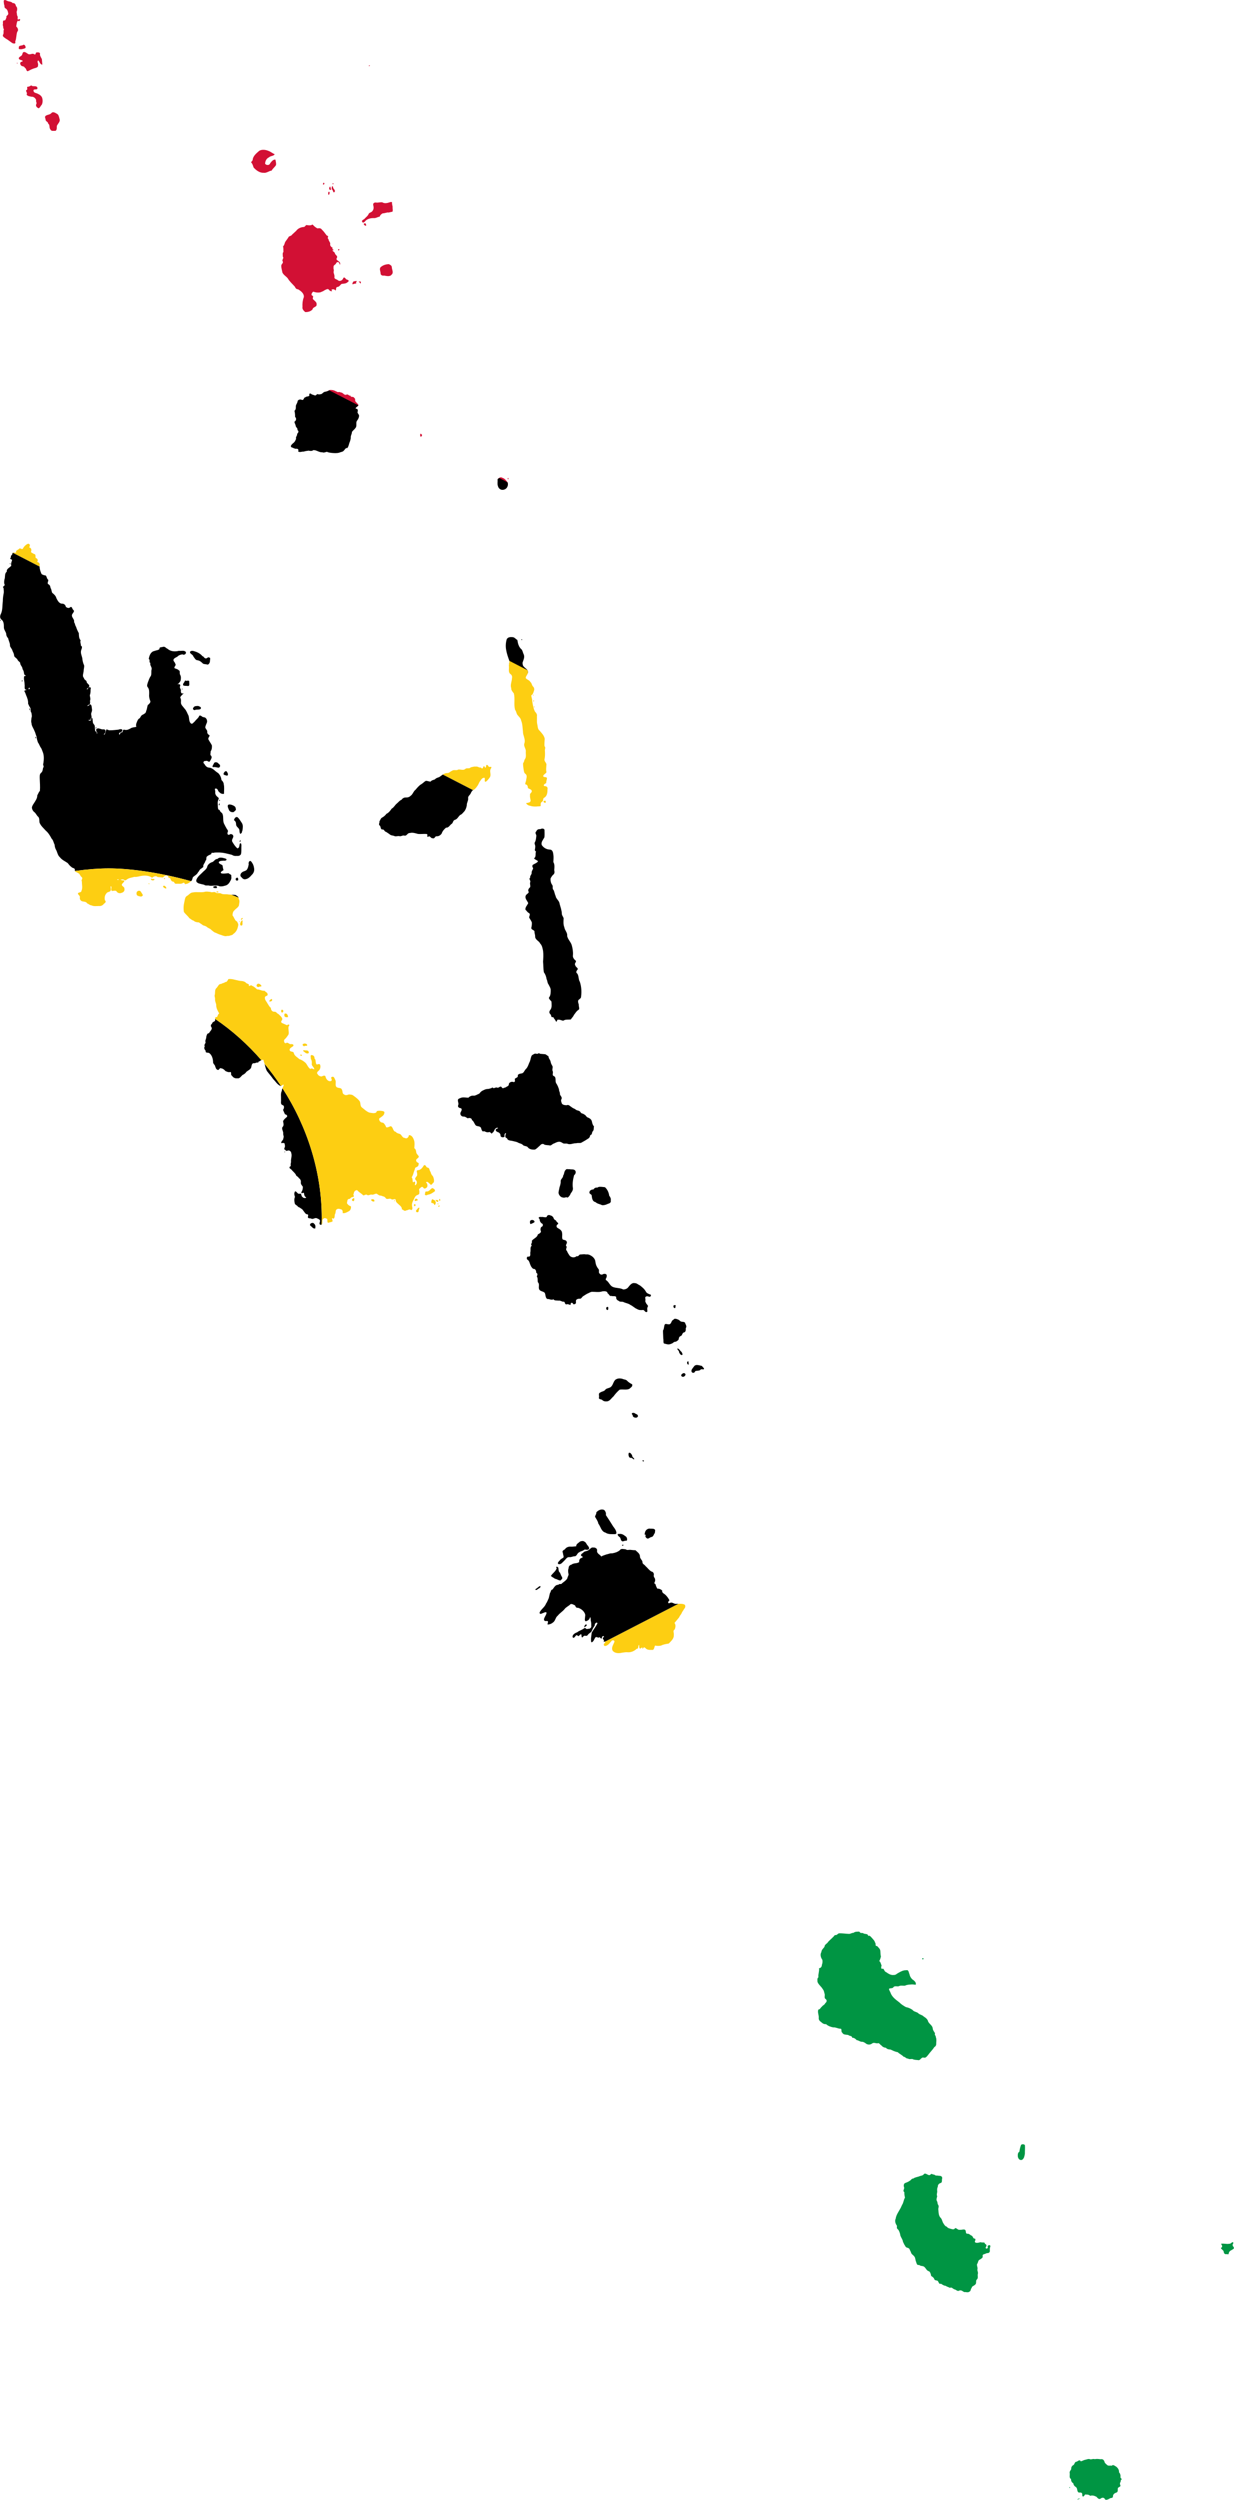 <?xml version="1.0" encoding="UTF-8" standalone="no"?>
<svg
   xmlns:dc="http://purl.org/dc/elements/1.1/"
   xmlns:cc="http://creativecommons.org/ns#"
   xmlns:rdf="http://www.w3.org/1999/02/22-rdf-syntax-ns#"
   xmlns:svg="http://www.w3.org/2000/svg"
   xmlns="http://www.w3.org/2000/svg"
   xmlns:sodipodi="http://sodipodi.sourceforge.net/DTD/sodipodi-0.dtd"
   xmlns:inkscape="http://www.inkscape.org/namespaces/inkscape"
   version="1.0"
   width="444.43"
   height="900.001"
   viewBox="0 0 703.68 1425.001"
   id="svg2"
   inkscape:version="0.91 r13725"
   sodipodi:docname="Flag_of_Vanuatu.svg">
  <defs
     id="defs29" />
  <sodipodi:namedview
     pagecolor="#ffffff"
     bordercolor="#666666"
     borderopacity="1"
     objecttolerance="10"
     gridtolerance="10"
     guidetolerance="10"
     inkscape:pageopacity="0"
     inkscape:pageshadow="2"
     inkscape:window-width="1600"
     inkscape:window-height="837"
     id="namedview27"
     showgrid="false"
     fit-margin-top="0"
     fit-margin-left="0"
     fit-margin-right="0"
     fit-margin-bottom="0"
     inkscape:zoom="0.3819422"
     inkscape:cx="813.80826"
     inkscape:cy="213.86352"
     inkscape:window-x="-8"
     inkscape:window-y="-8"
     inkscape:window-maximized="1"
     inkscape:current-layer="svg2" />
  <path
     style="fill:#d21034"
     d="M 2.749,0.001 C 2.544,0.012 2.351,0.095 2.18,0.289 2.078,0.683 2.16,1.468 2.304,2.531 2.833,3.472 2.141,4.316 3.287,4.881 4.349,5.545 4.551,6.727 4.722,7.871 4.633,8.788 3.162,9.102 3.723,9.919 c -0.486,0.794 -0.42,2.006 -1.63,1.713 -0.842,0.61 -0.111,1.758 -0.563,2.619 0.507,0.751 0.045,1.738 0.755,2.477 -0.57,0.887 0.07,2.055 -0.492,2.929 -0.711,1.095 0.786,1.746 1.478,2.329 1.371,0.731 2.514,1.78 3.822,2.601 1.099,0.44 1.99,0.417 1.596,-0.993 0.774,-1.734 0.509,-3.773 1.163,-5.489 0.909,-0.939 0.248,-2.297 -0.612,-3.024 0.233,-1.144 0.204,-2.495 1.027,-3.392 0.802,1.264 1.808,-1.144 0.739,-0.795 C 9.541,11.692 10.213,10.462 10.084,9.455 9.501,8.689 9.742,7.695 9.447,6.805 9.899,5.733 10.059,4.259 9.064,3.443 9.007,2.593 8.352,1.544 7.264,1.786 6.603,0.986 5.598,0.921 4.66,0.697 4.088,0.578 3.364,-0.03 2.749,0.001 Z M 13.504,25.492 c -0.21,0.003 -0.436,0.099 -0.671,0.328 -0.691,0.19 -2.236,0.138 -2.072,1.141 -0.413,1.305 0.557,1.105 1.692,1.079 0.683,-0.255 1.947,-0.236 2.18,-0.99 -0.03,-0.722 -0.5,-1.567 -1.129,-1.559 z m -0.025,4.15 c -0.954,0.534 -0.479,1.698 -1.45,2.233 -0.685,0.514 -2.009,1.168 -0.9,2.022 0.475,0.381 2.575,0.507 1.487,1.246 -1.197,-0.024 -1.367,1.249 -0.727,2.007 0.511,0.92 1.875,0.351 2.223,1.432 1.029,0.459 0.773,2.034 1.722,2.026 1.05,-0.5 2.131,-1.144 3.275,-1.525 0.991,-0.384 2.78,-0.438 2.576,-1.899 0.341,-0.971 -0.821,-2.012 0.114,-2.762 0.864,0.718 1.035,2.391 2.338,2.437 -0.103,-1.054 -0.13,-2.115 -0.263,-3.167 -0.382,-0.81 -1.016,-1.682 -1.101,-2.57 0.441,-1.295 -1.043,-1.365 -1.951,-1.218 -0.754,0.032 -0.153,1.926 -1.651,0.826 -1.056,-0.323 -2.028,0.566 -2.997,0.121 -0.883,-0.479 -1.634,-1.312 -2.697,-1.209 z M 9.837,35.821 C 9.546,35.782 9.278,36.326 10.097,36.106 10.035,35.913 9.934,35.834 9.837,35.821 Z M 210.651,37.247 c -0.647,0.064 -0.264,1.009 0.343,0.034 -0.137,-0.035 -0.251,-0.043 -0.343,-0.034 z M 17.852,48.738 c -0.554,0.012 -1.167,0.815 -1.905,0.671 -1.239,0.202 0.448,1.496 -1.033,2.041 -0.251,0.79 0.899,1.475 0.244,2.465 0.573,0.955 1.731,0.965 2.712,1.212 1.292,-0.133 2.465,0.868 2.771,2.016 -0.376,0.74 0.632,1.443 -0.04,2.394 -0.361,1.021 0.587,1.883 1.447,2.205 0.786,-0.315 1.166,-1.487 1.815,-2.109 0.594,-1.28 0.572,-2.933 0.043,-4.206 -0.707,-1.308 -2.057,-1.894 -3.377,-2.39 -0.911,-0.036 -1.963,-1.211 -1.172,-1.954 0.71,-0.295 2.221,0.253 1.988,-1.048 -0.437,-1.289 -1.946,-0.747 -2.956,-0.98 -0.174,-0.237 -0.353,-0.319 -0.538,-0.315 z m 12.673,15.258 c -0.408,-0.047 -0.805,0.041 -1.147,0.38 -0.766,1.017 -2.178,0.909 -3.126,1.518 -1.214,0.7 -0.14,1.598 -0.226,2.591 0.279,0.868 1.458,0.971 1.419,2.013 1.218,0.635 0.406,2.35 1.302,3.281 0.5,1.238 1.888,0.699 2.919,0.807 0.991,-0.647 0.592,-1.939 0.804,-2.95 0.594,-1.218 2.048,-2.333 1.478,-3.884 C 33.667,66.75 33.46,65.314 32.458,64.859 31.917,64.535 31.206,64.075 30.525,63.996 Z M 150.46,85.39 c -0.928,-0.046 -1.85,0.115 -2.647,0.588 -1.513,1.335 -3.31,2.735 -3.714,4.837 0.233,1.023 -1.625,1.467 -0.482,2.214 0.474,0.758 0.694,1.583 1.024,2.496 1.482,1.59 3.439,3.093 5.727,2.972 1.683,0.256 2.939,-1.075 4.537,-1.243 0.63,-1.245 1.88,-2.005 2.508,-3.216 0.156,-1.024 -0.18,-2.008 -0.343,-3.034 -1.297,-0.233 -2.221,1.097 -2.963,1.982 -0.345,1.069 -1.432,1.303 -2.378,0.857 l -0.55,-0.458 c 0.005,-1.544 0.804,-3.117 2.254,-3.72 0.901,-0.947 2.559,-0.556 3.219,-1.775 -1.256,-0.451 -2.27,-1.434 -3.516,-1.846 -0.815,-0.353 -1.747,-0.607 -2.675,-0.653 z m 34.249,18.805 c -0.594,-0.321 -0.855,1.998 0.272,0.646 l 0,-0.161 0,-0.167 c -0.095,-0.172 -0.187,-0.273 -0.272,-0.319 z m 5.096,0.182 c -0.263,0.14 -0.168,1.343 0.377,0.337 -0.164,-0.31 -0.29,-0.384 -0.377,-0.337 z m -0.294,1.747 c -0.356,0.092 -0.539,1.466 -0.161,1.911 0.698,0.471 0.578,2.36 1.521,1.311 0.535,-1.174 -1.041,-1.653 -0.965,-2.805 -0.142,-0.336 -0.277,-0.448 -0.396,-0.417 z m -1.197,0.247 c -0.081,-0.047 -0.199,0.034 -0.39,0.334 -0.616,0.868 0.191,2.268 1.005,1.153 -0.475,-0.046 -0.374,-1.347 -0.615,-1.487 z m -0.782,2.947 c -0.642,0.058 -0.376,2.401 0.127,1.614 0.207,-0.372 0.433,-1.158 0.204,-1.484 -0.131,-0.101 -0.239,-0.138 -0.331,-0.13 z m 35.195,5.835 c -1.506,0.488 -3.239,1.113 -4.713,0.179 -1.053,-0.197 -2.237,0.26 -3.349,0.152 -1.001,-0.203 -2.093,0.194 -1.837,1.416 0.295,1.124 0.396,2.388 -0.402,3.293 -0.464,0.916 -1.613,0.831 -2.149,1.624 -0.439,1.25 -1.666,2.02 -2.52,3.018 -0.77,0.566 -1.995,0.932 -0.956,1.985 1.115,0.287 1.433,-1.106 2.329,-1.506 1.177,-0.773 2.494,-1.008 3.89,-0.996 1.266,0.178 2.262,-0.662 3.454,-0.813 0.337,-0.846 0.877,-1.446 1.729,-1.883 0.955,-0.001 1.835,-0.362 2.746,-0.516 1.029,0.221 1.816,-0.397 2.731,-0.346 0.601,-0.593 0.054,-1.964 0.229,-2.87 -0.189,-0.923 -0.452,-1.722 -0.346,-2.7 -0.279,-0.014 -0.557,-0.025 -0.835,-0.037 z m -14.528,12.153 c -0.072,0.005 -0.154,0.029 -0.247,0.074 -1.434,-0.221 0.373,1.881 0.844,1.166 -0.056,-0.406 -0.091,-1.274 -0.597,-1.24 z m -30.167,0.708 c -0.734,0.625 -1.63,0.407 -2.616,0.383 -1.188,-0.574 -1.207,0.893 -2.177,0.99 -1.741,0.087 -3.411,0.853 -4.431,2.301 -0.795,0.639 -1.477,1.412 -2.267,2.066 -0.528,0.974 -1.863,0.642 -2.146,1.667 -0.478,0.77 -1.072,1.459 -1.549,2.183 -0.637,0.813 -0.532,2.157 -1.472,2.857 0.377,1.001 0.155,2.105 0.263,3.154 -0.719,0.671 -0.281,1.766 -0.38,2.641 0.845,0.846 -0.508,1.662 -0.158,2.52 0.801,1.066 -0.645,1.721 -0.68,2.511 -0.102,1.409 0.392,2.691 0.618,4.063 0.61,1.352 2.095,2.157 3.046,3.3 1.022,1.819 2.658,3.183 4.033,4.741 0.382,0.821 0.771,1.496 1.821,1.512 1.603,0.918 3.58,2.414 3.318,4.496 -0.682,1.724 -0.887,3.651 -0.77,5.52 -0.259,1.261 0.675,2.234 1.565,2.981 1.544,0.051 3.171,-0.36 4.2,-1.565 0.106,-1.392 2.468,-1.239 2.295,-2.712 0.208,-1.366 -1.039,-2.023 -1.852,-2.867 -0.973,-0.817 0.684,-1.745 -0.727,-2.301 -0.837,-0.414 0.182,-2.103 0.758,-2.205 1.222,0.538 2.584,0.626 3.881,0.424 0.859,-0.388 1.782,-0.641 2.523,-1.243 0.846,-0.306 1.82,-1.226 2.582,-0.102 0.433,0.779 2.522,1.07 1.24,-0.068 0.728,-0.602 1.856,-0.414 2.36,0.396 0.632,-0.613 -0.047,-1.983 1.203,-2.103 1.104,-0.093 1.539,-1.292 2.375,-1.735 1.254,-0.111 2.563,-0.113 3.491,-1.104 1.198,-0.765 -0.114,-1.208 -0.918,-1.472 -0.584,-0.699 -1.377,-1.768 -1.837,-0.396 -0.532,1.152 -2.158,1.812 -3.099,0.764 -0.661,-0.432 -2.018,-0.568 -1.815,-1.695 0.216,-1.085 -0.476,-1.953 -0.504,-2.993 0.477,-0.908 -0.263,-1.69 0.018,-2.622 -0.298,-1.127 1.09,-1.324 1.457,-2.227 0.471,-1.135 1.836,-0.77 1.927,0.371 0.569,1.272 0.603,-1.095 -0.306,-1.299 -0.553,-0.747 -1.899,-0.889 -1.252,-2.063 0.782,-0.991 -0.592,-1.631 -1.008,-2.421 0.087,-0.91 -1.543,-1.489 -1.487,-1.933 2.013,-0.243 -0.829,-0.413 0.195,-1.46 -0.867,-0.389 -1.732,-1.292 -1.429,-2.292 0.013,-1.013 -0.983,-1.597 -0.983,-2.647 -1.17,-0.762 0.689,-1.781 -0.928,-2.004 -0.954,-1.107 -1.684,-2.38 -2.799,-3.368 -0.698,-1.057 -1.633,-0.891 -2.567,-0.755 -1.03,-0.492 -1.933,-1.256 -2.694,-2.131 l -0.152,-0.028 -0.164,-0.034 z m 15.199,14.03 c -0.77,-0.212 -0.502,1.579 0.393,0.229 -0.154,-0.127 -0.283,-0.199 -0.393,-0.229 z m 28.457,8.517 c -1.563,0.076 -3.128,0.52 -4.354,1.506 -1.274,0.876 -0.424,2.412 -0.315,3.615 -0.105,1.176 1.06,1.6 2.05,1.407 1.245,0.227 2.628,0.6 3.819,-0.08 0.259,-0.275 0.516,-0.551 0.776,-0.826 0.688,-1.093 -0.124,-2.524 -0.229,-3.729 0.046,-1.076 -0.929,-1.529 -1.747,-1.893 z m -18.579,9.596 c -0.395,0.037 -1.053,0.237 -1.481,0.223 -0.561,0.644 -1.286,2.227 0.152,1.447 0.706,-0.263 1.733,0.155 1.225,-0.909 0.632,-0.671 0.5,-0.797 0.105,-0.761 z m 2.078,0.275 c -0.243,0.031 -0.515,0.157 -0.789,0.195 1.115,0.157 1.211,2.096 1.407,0.179 -0.162,-0.341 -0.376,-0.405 -0.618,-0.374 z m -16.235,61.855 c -0.319,-0.018 -0.638,-0.014 -0.952,0.006 -0.591,0.46 -1.258,0.737 -1.97,0.903 l 17.247,8.891 c 0.319,-0.298 0.737,-0.592 0.999,-0.857 0.517,-0.624 -1.004,-1.495 -1.249,-2.091 -1,-0.571 0.034,-1.718 -1.092,-2.39 -0.421,-0.971 -2.204,-0.035 -1.951,-1.209 -0.997,0.353 -1.487,-1.179 -2.548,-0.526 -1.274,0.441 -1.944,-1.443 -3.089,-1.262 -0.856,-0.702 -1.772,0.177 -2.372,-0.569 -0.111,-0.025 -0.221,-0.05 -0.334,-0.077 -0.784,-0.52 -1.731,-0.765 -2.687,-0.82 z m 50.874,24.938 c -0.403,0.177 -0.328,2.416 0.513,1.497 0.574,-0.483 0.25,-1.13 -0.312,-1.432 -0.076,-0.074 -0.143,-0.09 -0.201,-0.065 z m 45.836,24.873 c -0.742,-0.024 -1.432,0.558 -1.92,1.15 0.011,0.107 0.002,0.219 0.006,0.328 l 5.848,3.012 c 0.082,-0.55 0.024,-1.123 -0.21,-1.673 -0.742,-1.124 -1.668,-2.194 -2.972,-2.57 -0.253,-0.165 -0.504,-0.239 -0.751,-0.247 z m 4.255,0.328 c -1.162,0.282 0.353,1.667 0,0 z"
     id="rect4"
     inkscape:connector-curvature="0" />
  <path
     style="fill:#009543"
     d="m 489.921,1101.08 c -1.12,0.084 -2.321,-0.095 -3.204,0.724 -0.982,-0.09 -1.752,0.667 -2.625,0.581 -1.869,-0.056 -3.722,-0.389 -5.6,-0.331 -0.951,0.212 -1.169,1.26 -2.384,0.987 -1.111,1.411 -2.586,2.517 -3.807,3.819 -0.528,1.087 -2.184,1.586 -2.125,2.888 -0.671,0.958 -1.745,1.719 -1.784,2.99 -0.872,1.392 -0.338,3.224 0.569,4.469 0.145,0.893 0.111,1.935 -0.288,2.802 -0.008,0.999 -0.54,1.891 -1.617,1.942 0.267,1.749 -0.632,3.438 -0.356,5.177 -0.873,0.668 -0.501,1.679 -0.529,2.632 0.592,1.624 2.223,2.661 3.04,4.19 0.718,0.791 0.754,1.854 1.061,2.783 0.201,0.915 -0.479,2.292 0.649,2.864 0.864,0.824 0.437,1.721 -0.371,2.347 -0.288,0.94 -1.444,1.115 -1.846,1.93 -0.778,0.426 -0.976,1.619 -2.029,1.63 -0.635,1.518 0.322,3.097 0.22,4.667 -0.153,1.131 0.468,1.911 1.376,2.499 0.777,0.783 1.663,1.281 2.796,1.166 1.088,1.05 2.574,1.553 4.02,1.849 1.419,-0.145 2.645,0.69 4.017,0.764 1.302,-0.178 0.225,1.696 1.194,2.254 0.629,1.361 2.226,1.034 3.445,1.336 0.687,0.7 2.192,0.322 2.165,1.518 1.072,0.01 1.95,0.614 2.616,1.407 0.963,0.044 1.725,0.793 2.675,0.912 1.178,-0.079 2.101,0.643 2.972,1.28 0.986,0.476 2.206,0.448 3.102,-0.266 0.951,-0.781 2.053,-0.078 3.086,-0.09 0.924,-0.577 1.525,0.854 2.319,1.231 0.626,0.818 1.467,1.2 2.489,1.262 0.645,0.766 1.523,1.018 2.557,0.99 1.36,0.613 2.691,1.332 4.203,1.528 0.983,1.038 2.393,1.506 3.324,2.598 1.054,0.027 1.442,1.187 2.53,1.033 0.789,0.759 2.122,-0.085 2.888,0.433 0.967,0.447 2.198,0.315 3.269,0.523 1.066,-0.177 1.57,-1.935 2.808,-1.472 1.226,0.325 1.849,-0.783 2.533,-1.565 1.083,-1.532 2.5,-2.813 3.473,-4.401 0.993,-0.578 1.195,-1.329 1.126,-2.397 0.058,-1.045 0.255,-2.245 -0.213,-3.21 0.119,-0.851 -1.018,-1.565 -0.433,-2.236 -0.436,-0.918 -1.243,-1.646 -1.33,-2.718 -0.08,-1.748 -1.911,-2.552 -2.622,-4.008 -0.272,-1.352 -1.434,-2.214 -2.551,-2.913 -0.812,-0.883 -2.041,-0.966 -2.922,-1.692 -0.927,-1.075 -2.642,-0.86 -3.479,-2.091 -1.092,-0.747 -2.367,-1.34 -3.689,-1.549 -1.331,-0.735 -2.666,-1.545 -3.739,-2.663 -1.871,-1.456 -3.946,-2.863 -4.92,-5.127 -0.237,-0.927 -0.952,-1.674 -1.045,-2.619 0.708,-0.675 1.953,0 2.564,-0.983 0.828,-1.057 2.357,-0.044 3.266,-0.637 0.971,-0.444 2.2,-0.092 3.272,-0.182 1.006,-0.554 2.117,-0.614 3.25,-0.68 1.029,-0.19 1.931,0.087 2.904,0.124 0.323,-1.115 -0.393,-1.827 -1.157,-2.52 -1.256,-0.727 -2.143,-2.076 -2.397,-3.473 -0.451,-0.88 -0.422,-2.694 -1.837,-2.282 -1.663,-0.09 -3.156,0.727 -4.543,1.537 -0.806,0.357 -1.444,1.243 -2.459,1.157 -1.708,0.278 -3.156,-0.674 -4.503,-1.614 -0.994,-0.274 -1.127,-1.755 -1.753,-1.979 -1.43,0.562 -1.057,-1.028 -0.829,-1.849 -0.457,-0.807 -0.437,-1.837 -1.311,-2.449 0.479,-0.873 0.75,-1.773 0.94,-2.681 -0.295,-0.873 -0.213,-1.871 -0.315,-2.836 0.035,-1.356 -1.059,-2.141 -1.865,-3.071 -1.486,0.101 -0.407,-1.253 -1.209,-2.069 -0.199,-0.948 -0.924,-1.576 -1.528,-2.307 -0.616,-0.594 -1.441,-2.006 -2.372,-1.364 0.04,-1.272 -1.553,-1.105 -2.44,-1.314 -0.675,-0.777 -1.929,-0.011 -2.217,-0.767 -0.158,-0.138 -0.318,-0.276 -0.473,-0.414 z m 36.336,15.171 c -0.866,-0.179 -0.109,1.514 0.476,0.204 -0.195,-0.116 -0.353,-0.178 -0.476,-0.204 z m 56.985,106.043 c -0.496,0 -0.972,0.205 -1.101,0.674 -0.397,1.152 -0.71,2.383 -0.832,3.6 -0.796,0.442 -0.935,1.241 -0.925,2.081 -0.085,1.301 0.695,2.894 2.211,2.626 1.36,-0.515 1.6,-2.262 1.834,-3.559 -0.022,-1.614 0.167,-3.266 0.028,-4.88 -0.205,-0.343 -0.719,-0.543 -1.215,-0.541 z m -55.704,16.749 c -0.208,-0.01 -0.416,0.047 -0.618,0.198 -0.511,0.825 -1.37,0.962 -2.282,1.16 -1.207,0.623 -2.727,0.573 -3.828,1.457 -1.074,-0.063 -1.339,1.054 -2.233,1.395 -0.778,0.605 -1.828,0.868 -2.632,1.246 -0.786,0.743 -0.676,1.661 -0.343,2.561 0.085,0.922 -1.029,1.88 0.111,2.554 -0.071,1.077 0.102,2.115 0.343,3.157 -0.679,1.032 -0.772,2.315 -1.29,3.451 -0.63,0.958 -0.911,2.114 -1.531,3.027 -0.97,1.772 -2.222,3.456 -2.483,5.52 -0.581,1.085 -0.207,2.505 0.402,3.538 0.816,0.691 -0.283,1.609 0.751,2.406 0.841,0.726 1.037,1.772 1.376,2.746 0.054,1.647 1.43,2.773 1.611,4.385 0.416,0.837 0.724,1.714 1.32,2.486 0.406,1.171 1.648,0.759 2.313,1.565 0.355,0.786 0.905,1.753 1.129,2.558 0.469,0.799 1.187,1.073 1.713,1.815 0.734,0.875 0.528,2.073 1.008,3.009 0.287,0.889 0.507,2.247 1.76,1.812 0.711,0.751 1.829,0.461 2.69,0.94 1.147,0.73 1.486,2.44 2.997,2.712 0.744,0.585 1.01,1.69 1.147,2.613 0.688,0.526 1.426,0.82 1.772,1.787 0.329,1.151 1.693,0.466 2.171,1.277 0.534,0.849 0.457,1.715 1.747,1.423 0.781,0.531 1.535,1.086 2.523,1.15 0.775,0.534 1.826,0.779 2.505,1.175 0.987,-0.585 1.566,0.433 2.483,0.838 1.041,0.094 1.834,1.453 2.87,0.699 1.093,-0.418 1.866,0.372 2.749,0.878 0.974,-0.158 2.158,0.441 2.963,-0.216 1.092,-0.484 0.522,-1.352 1.33,-2.149 0.144,-1.095 1.299,-1.128 1.905,-1.84 1.127,-0.69 0.187,-2.249 1.079,-3.015 0.849,-0.621 0.335,-2.039 0.495,-3.006 0.427,-0.955 -0.415,-1.84 -0.158,-2.901 0.215,-1.022 -0.493,-1.871 -0.238,-2.842 0.655,-0.743 0.488,-2.131 1.487,-2.52 0.653,-0.39 2.114,-1.17 1.667,-1.985 -0.156,-1.293 1.236,-1.046 1.982,-1.577 0.909,-0.378 1.63,0.159 2.14,-1.11 0.093,-0.755 -0.188,-1.7 0.232,-2.554 0.488,-1.364 -1.21,-1.345 -1.552,-0.269 0.739,0.845 -0.884,1.892 -1.104,0.578 0.758,-0.919 0.737,-1.65 -0.424,-2.168 0.056,-1.231 -1.551,-0.38 -2.27,-0.863 -0.954,0.093 -2.108,0.66 -3.117,0.176 -0.952,-0.7 0.716,-1.331 -0.297,-2.273 -1.151,0.343 -1.023,-1.685 -2.152,-1.732 -0.698,-0.558 -1.464,-1.201 -2.353,-0.974 -1.058,-0.44 -0.251,-1.711 -1.175,-2.313 -0.869,-0.412 -1.898,0.217 -2.857,0.019 -1.14,0.341 -1.696,-1.028 -2.752,-0.953 -0.388,0.959 -1.465,0.731 -2.319,0.458 -0.795,-0.249 -1.89,-0.384 -2.363,-1.256 -0.976,-0.164 -1.479,-1.15 -2.004,-1.958 -0.62,-0.938 -0.663,-2.043 -1.367,-2.916 -1.391,-1.215 -1.31,-3.179 -1.487,-4.874 -0.141,-0.9 0.523,-1.7 -0.053,-2.638 -0.636,-0.774 -0.202,-1.424 -0.736,-2.165 -0.523,-0.877 -0.055,-1.912 0.139,-2.808 -0.484,-0.966 -10e-4,-1.733 0.022,-2.703 -0.126,-1.001 -0.103,-1.836 0.337,-2.752 -0.09,-1.139 0.811,-1.941 1.862,-2.177 0.755,-0.506 0.303,-1.757 0.625,-2.526 0.142,-1.266 -1.007,-1.556 -1.914,-1.484 -0.86,-0.308 -1.815,0.145 -2.52,-0.64 -0.376,-0.105 -0.827,-0.103 -1.172,-0.272 -0.711,-0.775 -1.3,1.113 -2.298,0.377 -0.571,-0.133 -1.209,-0.698 -1.834,-0.718 z m 175.342,39.073 c -0.496,0.071 -1.206,1.094 -1.843,0.9 -1.622,0.362 -3.196,-0.336 -4.806,0.053 0.679,0.743 1.127,1.917 0,2.301 10e-4,0.755 1.425,1.238 1.562,2.124 0.143,1.186 0.736,1.72 1.942,1.413 1.278,0.734 0.714,-1.039 1.512,-1.531 0.687,-0.837 1.858,-0.864 2.434,-1.846 0.006,-0.588 -1.395,-1.714 -0.532,-2.418 l 0,0 c 0.051,-0.223 0.106,-0.443 0.142,-0.668 -0.107,-0.268 -0.246,-0.348 -0.411,-0.325 z m -77.005,123.577 c -0.549,-0.019 -1.096,0.013 -1.624,0.127 -0.916,-0.349 -1.686,0.238 -2.598,0.068 -0.958,-0.463 -1.909,0.128 -2.87,0.306 -0.9,0.117 -1.725,0.816 -2.514,0.832 -0.584,-1.19 -1.54,-0.114 -2.319,0.235 -1.124,-0.011 -1.104,1.198 -1.688,1.815 -0.974,0.452 -1.535,1.348 -1.392,2.428 -0.368,0.762 -1.157,1.367 -0.866,2.372 0.165,1.101 -0.477,2.601 0.721,3.253 0.023,0.998 0.335,1.976 1.314,2.409 0.107,0.986 0.667,1.715 1.5,2.193 1.088,0.738 0.376,2.71 1.722,3.139 1.176,-0.164 2.076,0.04 1.868,1.426 0.15,1.592 1.208,0.54 1.577,-0.337 1.045,0.044 2.182,-0.063 2.966,0.776 1.223,-0.498 2.525,-0.02 3.621,0.566 0.62,0.71 1.379,1.701 2.394,0.98 0.59,-0.632 1.853,-0.691 2.273,0.158 0.217,0.428 0.527,0.569 0.875,0.563 0.58,-0.011 1.263,-0.431 1.775,-0.612 0.58,-0.743 2.066,-0.016 2.056,-1.435 -0.008,-1.111 0.918,-1.764 1.868,-2.069 1.233,-0.321 0.716,-1.687 0.94,-2.579 0.425,-0.769 1.971,-0.661 1.296,-1.921 -0.558,-0.966 0.702,-1.834 0.306,-2.644 1.545,-0.624 -0.582,-0.95 -0.09,-2.041 0.034,-0.869 -0.241,-1.779 -0.875,-2.381 0.133,-1.317 -0.594,-2.429 -1.586,-3.216 -0.778,-0.392 -1.764,-1.492 -2.61,-0.516 -0.841,-0.284 -1.96,0.275 -2.604,-0.495 -0.649,-0.547 -1.496,-1.176 -1.54,-2.063 -0.516,-0.997 -1.06,-1.363 -2.264,-1.172 -0.533,-0.08 -1.083,-0.145 -1.633,-0.164 z m -15.951,15.969 c -0.752,0.625 0.952,0.844 0,0 z m 5.548,6.519 c -0.454,-0.087 -1.449,0.571 -0.68,0.77 0.071,-0.284 0.268,-0.571 0.628,-0.557 0.38,0.134 1.015,-0.224 0.207,-0.127 -0.036,-0.046 -0.09,-0.074 -0.155,-0.087 z"
     id="rect6"
     inkscape:connector-curvature="0" />
  <path
     style="fill:#000000"
     d="m 187.714,222.484 c -0.699,0.463 -1.484,0.716 -2.322,0.835 -1.206,0.078 -1.694,1.677 -2.944,1.398 -0.794,0.531 -1.451,-0.7 -2.115,0.501 -0.722,0.573 -1.623,-0.274 -2.468,-0.328 -0.814,-0.901 -1.808,-0.748 -1.438,0.523 -0.35,0.817 -1.492,0.355 -2.177,0.99 -1.178,0.122 -0.862,1.802 -1.992,1.596 -0.926,-0.448 -1.973,-0.366 -2.542,0.569 -0.003,1.069 -0.859,1.852 -1.014,2.87 0.019,1.017 0.088,2.045 -0.792,2.746 0.288,1.136 0.394,2.283 0.362,3.473 0.922,0.745 0.675,2.174 -0.349,2.709 -0.083,0.735 0.643,1.533 0.699,2.477 0.253,0.922 1.331,1.377 0.952,2.242 1.038,0.79 0.575,1.439 -0.124,2.245 0.145,1.075 -1.031,1.833 -0.591,2.728 -0.321,0.967 -0.819,2.021 -1.735,2.591 -0.575,0.525 -1.724,1.453 -1.033,2.257 0.877,0.279 1.566,0.749 2.505,0.925 1.131,-0.232 1.947,0.35 1.423,1.509 0.905,0.747 2.16,-0.062 3.225,0.102 0.876,-0.388 1.867,-0.366 2.743,-0.575 0.805,0.271 2.012,0.314 2.681,-0.281 1.824,-0.119 3.294,1.385 5.118,1.231 0.966,0.424 1.866,-0.144 2.641,-0.275 0.862,0.464 1.75,0.488 2.678,0.637 1.488,0.131 2.979,0.259 4.435,-0.17 0.813,-0.406 1.902,-0.344 2.514,-1.126 0.549,-0.504 1.177,-1.875 1.979,-1.407 0.679,-0.887 0.913,-2.002 1.212,-3.034 0.392,-0.883 0.654,-1.839 0.795,-2.792 -0.217,-1.25 0.679,-2.174 0.643,-3.392 0.474,-0.814 1.435,-1.411 1.985,-2.23 1.003,-1.101 0.23,-2.708 0.733,-3.909 0.521,-0.774 1.147,-1.546 1.246,-2.449 0.48,-1.142 -0.533,-1.675 -0.782,-2.57 0.252,-0.931 0.413,-2.281 -0.983,-2.109 -0.307,-0.565 0.86,-1.22 1.392,-1.756 0.046,-0.055 0.058,-0.114 0.074,-0.173 l -16.634,-8.575 z m 96.927,49.968 c -0.337,0.218 -0.649,0.493 -0.9,0.798 0.13,1.253 -0.268,2.656 0.207,3.81 0.279,1.355 1.602,2.419 3.021,2.143 0.519,-0.047 1.102,-0.315 1.497,-0.603 1.076,-0.911 1.478,-2.37 0.918,-3.683 -0.006,-0.01 -0.013,-0.018 -0.018,-0.028 l -4.725,-2.437 z m 6.661,90.698 c -0.97,0.037 -1.913,0.348 -2.356,1.299 -0.569,1.963 -0.697,4.081 -0.297,6.08 0.349,2.055 1.024,4.017 1.738,5.95 0.254,0.612 0.121,1.187 -0.025,1.763 l 10.613,5.474 c 0.037,-0.167 0.06,-0.337 0.043,-0.52 0.205,-1.474 -1.373,-2.08 -2.165,-3.037 -0.71,-0.547 -0.912,-1.555 -0.878,-2.424 0.508,-1.5 1.373,-3.119 0.665,-4.731 -0.476,-0.892 -0.552,-1.893 -1.129,-2.709 -1.647,-1.34 -2.216,-3.451 -2.483,-5.467 -0.928,-0.514 -1.647,-1.617 -2.762,-1.636 -0.312,-0.036 -0.641,-0.053 -0.965,-0.04 z m 6.197,1.249 c -0.966,0.508 1.147,0.68 0,0 z"
     id="path8"
     inkscape:connector-curvature="0" />
  <path
     style="fill:#fdce12"
     d="m 16.08,309.926 c -1.425,0.474 -2.471,1.701 -3.16,2.99 -0.867,0.384 -1.443,-0.986 -2.248,0.139 -0.596,0.46 -2.045,0.95 -1.404,1.818 -0.678,0.516 -1.384,-0.12 -1.939,0.247 l 15.249,7.864 c -0.001,-0.243 -0.023,-0.483 0.006,-0.73 0.376,-1.061 -0.608,-1.803 -1.453,-1.924 0.859,-0.978 0.261,-1.89 -0.792,-2.31 -0.225,-0.649 0.267,-2.217 -1.005,-2.242 -0.551,-0.483 -2.183,-0.848 -1.515,-1.565 0.176,-1.28 -0.043,-1.745 -1.197,-2.236 0.567,-0.753 0.684,-1.879 -0.541,-2.053 z M 290.452,376.705 c 0.279,1.036 -0.446,1.976 -0.25,3.024 0.18,1.47 -0.52,3.366 0.795,4.438 0.932,0.618 1.186,1.48 0.94,2.557 -0.063,1.838 -1.107,3.774 -0.408,5.545 -0.06,1.248 0.782,2.075 1.481,2.975 0.814,3.073 -0.148,6.371 0.727,9.441 0.742,0.813 0.667,2.021 1.367,2.882 0.812,1.009 1.904,1.876 2.081,3.219 0.822,1.937 0.762,4.122 1.024,6.2 -0.05,2.256 1.565,4.374 0.85,6.612 -0.66,1.582 0.716,2.905 0.798,4.465 -0.177,1.49 0.367,3.151 -0.393,4.506 -0.669,0.683 -0.438,1.744 -1.16,2.403 -0.15,1.101 0.167,2.361 0.254,3.513 0.225,0.955 0.149,1.987 1.033,2.629 1.205,0.841 0.617,2.318 0.442,3.491 -0.017,0.82 -0.802,2.061 -0.405,2.499 1.142,0.139 1.398,1.187 1.419,2.134 0.637,0.453 1.943,0.663 2.183,1.565 0.204,1.123 -1.273,1.34 -0.993,2.468 -0.138,1.045 0.204,1.971 0.343,2.972 0.083,1.384 -1.633,1.32 -2.61,1.583 0.528,0.875 1.39,1.406 2.406,1.5 1.202,0.471 2.456,0.446 3.733,0.408 0.604,-0.176 1.884,0.092 2.254,-0.362 -0.031,-0.83 -0.263,-1.764 0.705,-2.319 1.03,-0.522 0.268,-1.999 1.358,-2.372 1.646,-0.981 1.784,-3.055 1.784,-4.775 0.298,-1.156 -0.568,-1.858 -1.673,-1.763 -1.215,-0.586 0.272,-1.384 0.952,-1.787 -0.105,-1.003 0.427,-1.921 0.427,-2.854 -0.473,-0.954 -2.239,-0.056 -2.152,-1.302 0.401,-0.857 1.593,-1.296 1.862,-2.056 -0.371,-1.285 -0.107,-2.581 -0.059,-3.872 0.354,-1.307 -1.13,-1.992 -1.092,-3.232 0.343,-1.575 0.364,-3.234 0.266,-4.861 -0.228,-0.989 0.652,-1.997 -0.241,-2.833 -0.114,-1.423 0.057,-2.814 0.133,-4.218 -0.33,-1.847 -1.754,-3.267 -2.947,-4.642 -1.166,-0.884 -0.993,-2.514 -1.33,-3.739 -0.333,-1.41 -0.079,-2.959 -0.176,-4.422 0.236,-1.097 -0.401,-1.948 -1.123,-2.694 -0.944,-1.863 -1.248,-4.003 -1.586,-6.055 0.058,-1.124 -0.44,-2.08 -0.538,-3.164 0.959,-0.55 1.228,-1.595 1.525,-2.576 0.447,-1.049 0.12,-1.961 -0.683,-2.703 -0.558,-0.782 -0.55,-1.752 -1.361,-2.4 -0.577,-1.147 -1.958,-1.202 -2.632,-2.239 0.031,-1.256 1.348,-2.071 1.237,-3.3 0.066,-0.474 -0.065,-0.853 -0.281,-1.188 l -10.285,-5.304 z m 13.755,19.322 c -1.061,0.362 0.507,0.747 0,0 z m 0.049,3.303 c -0.728,1.3e-4 -10e-4,1.032 0.408,0.071 -0.168,-0.051 -0.304,-0.071 -0.408,-0.071 z m 0.148,3.389 c -0.439,0.1 1.009,1.033 0.315,0.016 -0.151,-0.028 -0.253,-0.03 -0.315,-0.016 z m -26.818,33.293 c -0.264,0.047 -0.45,0.396 -0.439,1.061 -0.723,1.779 -0.505,-1.081 -1.552,-0.04 -0.231,1.244 -0.798,1.288 -1.395,0.458 -1.091,0.29 -1.736,-0.756 -2.823,-0.486 -1.088,-0.173 -1.973,0.241 -2.935,0.405 -0.752,0.982 -2.092,0.219 -2.99,0.801 -1.115,1.198 -2.767,0.238 -4.156,0.47 -1.021,0.77 -2.61,-0.159 -3.55,0.714 -0.963,0.309 -1.577,1.316 -2.632,1.277 -0.988,-0.045 -1.818,0.348 -2.598,0.857 l 17.243,8.891 c 0.124,-0.072 0.257,-0.134 0.405,-0.176 0.758,-0.541 1.487,-1.309 1.979,-2.134 0.775,-0.901 0.95,-2.086 1.732,-2.947 0.524,-0.88 1.352,-2.064 2.517,-1.738 0.255,0.696 -0.457,2.575 0.745,2.134 0.842,-0.625 1.573,-1.57 2.196,-2.452 1.025,-1.569 -0.542,-3.672 0.711,-5.137 0.714,-1.686 -1.117,-0.126 -1.543,-1.215 -0.309,-0.535 -0.651,-0.789 -0.915,-0.742 z m 33.411,20.438 c -0.052,-0.01 -0.12,-0.006 -0.201,0.016 -1.545,-0.106 -0.746,1.528 0.442,1.064 -0.14,-0.296 0.126,-1.017 -0.241,-1.079 z m 77.095,457.778 c -0.425,-0.005 -0.843,-0.003 -1.268,0.006 l -41.884,21.591 c 0.048,0.223 0.191,0.439 0.145,0.674 -0.433,0.056 -1.355,1.013 -0.297,1.806 1.744,-0.005 2.751,-1.574 3.807,-2.718 0.42,-0.872 2.175,-0.688 1.707,0.495 -0.63,1.58 -1.922,3.317 -0.86,5.019 1.336,1.455 3.608,1.44 5.375,0.98 0.969,-0.086 2.07,-0.353 2.966,-0.241 1.885,0.225 3.955,-0.631 5.3,-1.992 0.998,0.216 0.811,-1.302 1.113,-2.004 0.723,-0.704 -0.193,1.887 0.943,1.927 1.096,-0.897 1.321,-0.826 1.191,0.087 0.817,-0.068 0.354,-1.512 1.719,-0.402 1.02,1.289 2.827,1.048 4.295,1.048 0.884,-0.601 0.704,-1.789 1.252,-2.48 1.084,0.311 2.306,0.248 3.402,0.022 1.353,-0.712 2.88,-0.89 4.373,-1.172 1.292,-1.375 3.036,-2.772 2.851,-4.833 0.263,-1.054 -0.751,-2.486 0.476,-3.133 0.54,-1.109 0.785,-2.719 -0.08,-3.757 0.895,-1.075 1.818,-2.127 2.678,-3.235 0.291,-0.883 0.993,-1.448 1.382,-2.282 0.307,-0.947 1.034,-1.587 1.413,-2.462 0.671,-0.55 1.045,-2.011 0.22,-2.52 -0.678,-0.333 -1.44,-0.414 -2.22,-0.424 z"
     id="path12"
     inkscape:connector-curvature="0" />
  <path
     style="fill:#000000"
     d="m 7.329,315.122 c -0.084,0.056 -0.165,0.132 -0.241,0.241 0.235,0.979 -1.247,1.176 -0.85,2.338 -1.354,1.285 0.997,0.959 0.597,1.722 -0.254,0.987 -0.774,2.119 -0.383,3.037 -0.832,1.124 -2.905,1.734 -2.561,3.411 -1.23,0.892 -0.954,2.413 -1.147,3.714 -0.351,1.095 -0.54,2.344 -0.226,3.451 0.86,0.865 -1.655,1.24 -0.486,2.128 0.06,0.822 0.199,1.779 0.124,2.765 -0.317,1.533 -0.535,3.106 -0.544,4.694 -0.325,2.407 -0.057,4.988 -1.058,7.236 -0.574,1.03 -0.789,2.388 0.204,3.256 1.364,0.985 1.46,2.704 1.46,4.24 -0.134,1.459 1.019,2.577 1.32,3.89 -0.02,1.041 0.448,1.89 1.132,2.644 0.263,1.498 1.161,2.817 1.03,4.376 0.357,0.974 1.292,1.837 1.478,2.898 0.483,0.848 0.873,1.808 0.918,2.817 0.389,0.883 1.501,1.208 1.927,2.143 0.298,0.82 1.673,1.336 1.521,2.097 0.099,1.107 1.356,1.973 1.302,3.21 0.667,0.814 0.789,1.855 0.937,2.882 0.452,1.005 1.959,0.759 0.031,1.144 -0.443,1.563 0.236,3.078 0.195,4.648 0.196,0.908 -0.203,2.309 0.362,2.907 2.011,0.402 -0.394,0.186 -0.516,0.971 0.461,0.661 0.758,1.522 1.033,2.326 0.659,1.497 1.259,3.105 1.129,4.799 0.323,0.79 0.716,1.612 1.203,2.319 0.601,0.852 -0.114,2.059 0.665,2.808 0.148,0.955 0.489,2.091 0.056,2.975 -0.027,0.979 -0.355,2.079 0.016,2.987 0.023,1.646 1.157,2.969 1.695,4.478 0.582,1.041 0.702,2.228 1.237,3.29 0.019,1.154 0.38,2.187 0.745,3.253 0.645,0.869 0.939,1.863 1.497,2.78 0.626,0.703 0.768,1.58 1.138,2.397 0.946,2.121 0.775,4.457 0.473,6.692 -0.577,1.044 0.703,1.803 -0.179,2.601 -0.19,0.962 -0.229,2.097 -1.079,2.811 -1.083,0.837 -0.804,2.213 -0.826,3.411 0.073,2.315 0.307,4.652 0.077,6.967 -0.753,0.691 -0.938,1.697 -1.481,2.48 0.051,1.751 -1.052,3.144 -1.924,4.564 -0.512,0.74 -1.016,1.54 -1.15,2.378 0.044,0.951 0.489,1.817 1.169,2.48 0.97,0.617 1.374,1.697 2.103,2.53 1.184,0.793 0.892,2.266 1.055,3.485 0.635,1.878 2.298,3.241 3.593,4.704 1.489,1.248 2.451,2.907 3.355,4.595 0.985,0.888 1.046,2.28 1.679,3.38 0.032,0.948 0.268,1.779 0.646,2.638 0.95,1.476 0.961,3.339 2.344,4.527 1.146,1.531 2.906,2.271 4.441,3.312 0.692,0.83 1.295,1.705 2.223,2.319 0.563,0.72 2.017,0.407 1.902,1.676 -0.037,0.23 -0.013,0.399 0.034,0.544 7.473,-1.026 14.058,-1.491 19.309,-1.491 10.732,0 27.59,1.935 46.934,7.311 0.671,-0.562 0.704,-1.43 0.996,-2.183 0.848,-0.954 2.376,-1.523 2.922,-2.839 0.719,-0.61 0.955,-1.857 1.874,-2.118 0.53,-0.624 0.539,-0.379 1.197,-0.959 -0.377,-1.384 1.003,-2.225 1.184,-3.504 0.958,-0.652 0.111,-2.08 1.039,-2.625 0.719,-0.616 1.583,-0.795 2.338,-1.274 -0.168,-1.245 1.01,-0.35 1.831,-0.82 1.992,-0.08 3.988,-0.097 5.944,0.353 1.321,0.272 2.63,0.627 3.958,0.946 0.787,0.565 1.734,0.746 2.709,0.615 0.983,0.121 1.983,-0.056 2.462,-1.03 0.303,-1.3 0.179,-2.773 0.22,-4.141 0.106,-0.676 0.027,-2.857 -0.928,-1.738 -0.241,0.892 -0.111,2.356 -1.296,2.638 -1.292,-1.007 -2.132,-2.465 -2.984,-3.832 -0.452,-1.147 0.398,-1.844 0.588,-2.799 0.195,-1.017 -0.918,-1.817 -1.868,-1.444 -0.861,0.828 -1.815,0.008 -1.348,-1.085 0.585,-1.198 -0.397,-1.557 -0.782,-2.548 -0.515,-0.79 -0.773,-1.505 -1.28,-2.397 -0.79,-1.666 -0.187,-3.637 -0.792,-5.307 -0.188,-1.081 -1.704,-1.338 -1.627,-2.474 -1.041,0.146 -1.077,-1.302 -1.104,-2.029 0.019,-0.998 -0.291,-2.011 0.04,-3.074 0.105,-0.983 1.069,-1.542 -0.173,-2.301 -0.9,-0.726 -1.534,-1.712 -1.33,-2.907 0.085,-0.861 -0.874,-2.239 0.656,-1.896 0.868,0.208 0.831,1.595 1.679,2.022 0.676,0.826 1.589,1.11 2.629,0.974 -0.005,-1.827 0.288,-3.673 -0.136,-5.474 -0.042,-1.013 -0.623,-1.781 -1.302,-2.406 -0.154,-1.521 -0.8,-2.877 -1.871,-3.965 -1.764,-0.966 -2.983,-2.925 -5.115,-3.108 -1.332,-0.005 -2.193,-1.057 -2.78,-2.128 -1.021,-0.675 -0.365,-1.906 0.77,-1.642 1.146,-0.639 1.848,1.315 2.527,-0.071 0.449,-0.826 1.297,-1.984 0.606,-2.87 -0.837,-0.575 -0.172,-1.625 -0.343,-2.486 0.716,-1.033 0.865,-2.26 0.745,-3.482 -0.449,-1.011 -1.216,-1.953 -1.729,-2.969 -0.816,-0.877 0.192,-1.962 0.504,-2.622 -0.606,-0.486 -1.559,-1.048 -1.416,-2.1 0.114,-1.057 -1.042,-1.675 -1.119,-2.629 0.107,-1.053 0.723,-2.008 1.014,-2.99 0.126,-1.261 -0.494,-2.618 -1.88,-2.762 -1.147,0.029 -1.341,-1.248 -2.557,-0.866 -0.41,1.374 -1.805,2.123 -2.567,3.297 -0.673,0.427 -1.383,1.823 -2.236,1.116 -1.176,-1.062 -0.872,-2.959 -1.32,-4.391 -0.758,-1.398 -1.179,-2.968 -2.35,-4.125 -0.773,-1.129 -2.121,-2.077 -1.995,-3.578 0.066,-1.068 0.118,-1.716 -0.405,-2.653 0.266,-1.076 1.412,-1.62 1.979,-2.542 -1.112,0.606 -1.571,0.024 -1.624,-1.123 0.357,-1.1 -0.824,-1.61 -0.482,-2.718 0.698,-1.344 -0.846,-1.279 -1.769,-1.314 1.107,-0.014 1.508,-1.013 2.06,-1.775 0.278,-1.075 0.401,-2.439 -0.176,-3.467 -0.58,-0.753 0.192,-2.388 -0.86,-2.616 -0.618,-0.765 -1.613,-0.757 -2.394,-1.209 -0.392,-0.963 1.237,-1.469 0.417,-2.582 -0.173,-0.895 -1.431,-1.583 -0.888,-2.48 0.592,-0.974 1.791,-1.075 2.511,-1.849 0.625,-0.57 1.742,-0.854 2.52,-0.946 0.833,0.633 2.394,-0.262 1.877,-1.351 -0.919,-1.19 -2.624,-0.439 -3.912,-0.674 -2.156,0.601 -4.753,0.428 -6.457,-1.123 -0.884,-0.329 -1.436,-1.391 -2.496,-1.175 -0.837,0.392 -2.297,-0.056 -2.149,1.28 -0.644,0.746 -1.937,0.707 -2.848,1.116 -2.144,0.386 -2.948,2.653 -3.25,4.543 0.956,0.486 -0.101,1.888 0.949,2.322 -0.496,1.321 0.992,2.304 0.687,3.631 -0.404,1.186 0.117,2.583 -0.476,3.791 -0.81,1.042 -1.154,2.313 -1.627,3.504 -0.262,0.905 -0.857,2.114 -0.09,2.904 0.903,1.136 0.806,2.553 0.785,3.94 -0.131,1.211 0.075,2.353 0.476,3.482 0.749,1.163 -0.545,2.074 -1.293,2.774 -0.347,1.08 -0.408,2.367 -0.922,3.417 -0.05,1.087 -1.088,1.559 -1.883,2.001 -1.009,0.396 -1.21,1.287 -1.753,2.001 -0.965,0.478 -1.254,1.27 -1.617,2.183 -0.364,0.786 -0.714,1.92 -0.288,2.762 -0.951,0.182 -1.924,0.277 -2.842,0.603 -1.189,0.72 -2.594,1.517 -4.057,1.024 -1.178,-0.35 -0.471,2.048 -1.862,1.509 -0.601,0.436 -0.809,2.207 -1.126,0.81 0.102,-1.083 1.625,-0.645 1.886,-1.821 0.154,-1.178 -1.544,-0.824 -2.217,-0.538 -1.616,0.148 -3.257,0.399 -4.892,0.377 -0.72,0.273 -2.18,-1.208 -2.121,-0.006 -0.35,0.629 -0.383,1.58 -0.897,2.409 -1.28,0.483 0.742,-1.047 0.39,-1.602 0.486,-1.316 -0.7,-1.421 -1.729,-1.308 -0.977,-0.174 -2.212,-0.968 -3.148,-0.343 -0.876,0.677 0.221,1.634 0.281,2.412 -0.527,1.645 0.148,-1.4 -1.119,-0.888 -0.18,-1.013 -0.205,-2.041 -0.291,-3.065 -0.036,-0.88 -1.128,-1.35 -1.073,-2.326 -0.224,-0.724 0.088,-2.659 -0.888,-2.36 0.07,1.142 -0.312,2.118 -1.583,1.339 -0.677,-0.351 2.251,0.081 1.153,-0.897 0.21,-0.137 0.337,-0.287 0.43,-0.442 0.38,-0.639 -0.065,-1.416 -0.111,-2.171 0.074,-0.983 0.749,-1.814 0.479,-2.898 -0.22,-1.01 0.061,-2.507 -1.271,-2.715 -0.021,0.954 -2.385,1.439 -0.847,0.433 1.244,-0.263 1.152,-1.401 0.99,-2.428 0.542,-0.986 -0.033,-2.1 -0.108,-3.157 0.471,-0.991 0.46,-2.163 0.451,-3.278 0.549,-1.396 -0.815,-1.766 -1.447,-0.572 -0.956,1.426 -0.929,-0.138 0.257,-0.365 0.08,-0.156 0.161,-0.31 0.235,-0.458 0.822,-1.156 -0.921,-1.822 -1.259,-2.684 0.148,-1.151 -1.516,-1.289 -1.552,-2.403 -1.162,-1.124 -0.286,-2.683 -0.186,-4.039 -0.031,-1.096 0.44,-2.093 0.266,-3.21 -0.63,-1.311 -0.939,-2.743 -1.064,-4.215 -0.357,-1.489 -1.141,-3.013 -0.566,-4.568 0.29,-0.875 0.843,-1.921 -0.232,-2.465 0.113,-1.025 -0.607,-2.108 -0.096,-2.975 -1.032,-1.113 -1.009,-2.702 -1.064,-4.128 -0.636,-1.174 -1.206,-2.363 -1.577,-3.652 -0.626,-0.795 -0.518,-1.892 -1.163,-2.638 0.527,-1.659 -1.819,-2.784 -1.042,-4.459 0.394,-0.81 1.697,-1.776 0.535,-2.582 -0.632,-0.628 -0.551,-2.136 -1.763,-1.419 -0.577,0.81 -1.851,0.227 -2.4,-0.247 -0.118,-0.954 -0.872,-1.65 -1.772,-1.815 -1.881,0.24 -2.866,-1.638 -3.587,-3.062 -0.309,-1.333 -1.325,-2.284 -2.369,-3.092 -0.482,-0.736 -0.333,-1.94 -0.934,-2.675 -0.216,-0.802 -0.184,-1.619 -1.206,-2.196 -1.117,-0.557 0.101,-1.705 -0.189,-2.601 -0.832,-0.593 -0.742,-1.674 -1.348,-2.403 -0.859,-0.121 -1.977,-0.414 -2.452,-0.906 -0.592,-1.325 -1.09,-2.735 -1.098,-4.2 l -15.249,-7.864 z m -1.701,6.046 c -0.438,0.059 0.528,0.822 0.281,0.025 -0.128,-0.027 -0.219,-0.033 -0.281,-0.025 z m -5.254,32.143 c -0.2,0.03 -0.744,1.079 0.025,0.411 0.072,-0.318 0.042,-0.421 -0.025,-0.411 z M 109.942,371.027 c -0.789,-0.085 -1.718,0.136 -1.586,0.98 0.394,0.903 1.673,1.18 1.933,2.257 0.667,0.761 1.124,2.004 2.239,2.106 1.333,0.11 2.365,1.054 3.284,1.976 0.82,0.333 1.822,0.236 2.635,0.516 0.754,-0.18 1.327,-1.3 1.277,-2.128 0.021,-1.001 0.602,-1.782 -0.751,-2.038 -0.635,-0.133 -1.191,1.22 -2.319,0.356 -0.397,-0.331 -0.637,-0.922 -1.197,-0.996 -1.198,-1.48 -2.991,-2.388 -4.815,-2.854 -0.187,-0.085 -0.436,-0.148 -0.699,-0.176 z m -97.233,16.681 c -0.215,-0.025 -0.584,1.247 0.117,0.578 0.008,-0.417 -0.046,-0.57 -0.117,-0.578 z m 92.922,0.164 c -0.097,0.145 -0.192,0.288 -0.288,0.433 -0.286,0.891 -1.28,1.431 -0.86,2.356 0.533,0.448 1.87,0.22 2.712,0.396 1.237,0.006 0.568,-1.716 0.736,-2.523 -0.215,-1.16 -1.631,0.025 -2.301,-0.662 z m -88.994,4.141 c 0.396,-0.165 0.641,1.129 -0.427,0.801 l 0.022,-0.037 c 0.123,-0.493 0.273,-0.709 0.405,-0.764 z m 87.232,0.513 c -0.219,-0.053 -0.315,0.71 0.241,0.396 -0.081,-0.269 -0.168,-0.378 -0.241,-0.396 z m 9.212,9.911 c -0.99,0.013 -2.193,-0.112 -2.752,0.888 -0.865,0.786 0.349,1.949 1.175,1.274 0.887,-0.165 2,0.013 2.771,-0.39 0.974,-1.001 -0.424,-1.45 -1.194,-1.772 z m -96.305,1.274 c -0.15,0.19 0.096,2.009 0.328,0.767 l -0.009,-0.074 -0.022,-0.167 c -0.153,-0.473 -0.247,-0.589 -0.297,-0.526 z m 38.074,10.74 c -0.203,0.038 -0.641,1.401 0.074,0.535 0.037,-0.413 -0.006,-0.548 -0.074,-0.535 z m -34.373,5.532 c -0.233,0.01 -0.692,1.476 0.102,0.615 0.028,-0.461 -0.025,-0.619 -0.102,-0.615 z M 123.156,434.502 c -0.55,-0.03 -1.067,0.203 -1.218,0.81 -0.292,0.628 -1.529,2.121 -0.071,1.979 1.056,-0.16 1.937,0.321 2.938,0.325 l 0.016,-0.018 c 1.124,-0.683 0.734,-1.734 -0.244,-2.322 -0.288,-0.448 -0.87,-0.743 -1.419,-0.773 z m 5.687,5.09 c -0.603,0.003 -1.276,0.902 -1.367,1.506 -0.244,0.671 1.432,0.914 2.084,1.079 0.867,-0.543 0.252,-1.577 -0.161,-2.245 -0.161,-0.243 -0.356,-0.341 -0.557,-0.34 z m 123.673,1.936 c -0.673,0.439 -1.309,0.965 -1.964,1.395 -0.868,0.401 -1.812,0.461 -2.449,1.28 -0.809,0.482 -1.885,0.411 -2.483,1.302 -1.025,0.127 -1.847,-0.485 -2.836,-0.377 -0.875,0.48 -1.626,1.367 -2.542,1.896 -1.356,0.786 -2.29,2.014 -3.297,3.173 -1.268,0.923 -1.529,2.658 -2.857,3.488 -0.714,0.735 -1.58,0.938 -2.588,0.925 -1.096,-0.082 -1.964,0.468 -2.585,1.333 -1.108,0.393 -1.765,1.427 -2.644,2.121 -1.077,0.848 -1.652,2.256 -2.885,2.873 -0.77,1.089 -1.686,2.387 -3.009,2.963 -0.643,0.879 -1.523,1.675 -2.523,2.174 -0.846,0.435 -0.935,1.457 -1.5,2.09 0.259,0.806 -0.695,1.756 0.139,2.418 0.777,0.508 0.334,1.898 1.348,2.276 1.268,-0.381 1.313,1.289 2.335,1.348 0.691,0.53 1.565,0.969 2.257,1.577 0.805,0.596 1.878,0.422 2.703,0.9 1.018,0.195 1.804,-0.288 2.802,-0.006 0.995,0.118 1.689,-0.658 2.697,-0.337 1.36,0.337 1.716,-1.643 3.031,-1.469 1.516,-0.448 3.11,0.064 4.543,0.476 1.563,0.221 3.268,-0.076 4.886,0.04 1.399,0.047 -0.195,1.934 1.104,1.608 0.998,-0.942 1.361,0.944 2.36,0.81 1.435,0.547 1.244,-0.962 2.313,-1.129 1.211,0.2 2.328,-0.565 2.99,-1.521 0.425,-1.36 1.404,-2.438 2.486,-3.358 1.367,0.15 2.05,-1.189 2.925,-1.982 1.189,-0.452 0.875,-2.135 2.134,-2.471 1.509,-0.394 1.982,-2.085 3.167,-2.87 0.848,-0.266 1.426,-1.203 2.056,-1.791 0.897,-0.998 1.317,-2.297 1.565,-3.6 -0.119,-1.411 0.91,-2.554 0.77,-3.98 -0.191,-1.148 0.737,-1.673 1.29,-2.517 0.389,-0.771 0.737,-1.722 1.506,-2.168 l -17.243,-8.891 z m -127.406,14.436 c -0.265,0.105 -0.131,1.056 0.399,0.272 -0.176,-0.249 -0.311,-0.307 -0.399,-0.272 z m 0.096,2.007 c -0.221,-0.154 -0.894,1.339 0,0.996 l -0.006,-0.164 c 0.102,-0.546 0.08,-0.781 0.006,-0.832 z m 5.576,0.625 c -0.492,0.022 -0.894,0.211 -0.903,0.785 -0.07,0.856 0.475,1.707 0.782,2.561 0.605,0.901 1.545,1.16 2.582,0.971 0.514,-0.569 1.655,-1.049 1.191,-1.976 -0.023,-1.273 -1.244,-1.689 -2.211,-2.115 -0.368,-0.101 -0.949,-0.248 -1.441,-0.226 z m 4.166,7.119 c -0.796,0.057 -1.435,1.107 -1.512,1.862 0.943,0.487 1.187,1.407 1.194,2.4 0.037,1.455 1.829,1.954 1.917,3.352 0.003,0.685 0.176,2.85 1.089,1.59 0.538,-0.413 0.211,-0.971 0.609,-1.407 0.184,-1.449 0.53,-3.124 -0.346,-4.413 -0.824,-1.136 -1.442,-2.513 -2.601,-3.343 -0.119,-0.036 -0.236,-0.048 -0.349,-0.04 z m 174.377,6.615 c -0.462,-0.002 -0.955,0.163 -1.358,0.349 -1.116,-0.207 -1.796,0.389 -2.239,1.361 -0.99,0.798 0.353,1.689 0.084,2.678 -0.125,1.14 -0.225,2.446 -0.82,3.43 -0.472,0.822 0.468,1.734 0.198,2.694 0.144,0.919 -0.755,2.041 0.461,2.514 -0.513,1.274 0.234,3.089 -1.123,3.909 0.538,0.883 1.674,0.927 2.267,1.704 -0.538,0.918 -1.561,1.185 -2.409,1.713 -1.175,0.417 -0.907,1.522 -0.359,2.205 -0.142,0.946 -0.996,1.668 -0.857,2.777 -0.024,1.037 -1.072,1.473 -0.813,2.613 -1.148,0.881 0.45,1.58 -0.013,2.65 -0.35,0.985 0.333,1.984 -0.077,2.854 -0.749,0.64 -1.421,1.646 -0.792,2.582 0.217,0.795 -1.398,1.322 -1.692,2.223 -0.629,1.614 0.919,2.88 1.441,4.264 -0.569,1.194 -1.774,2.296 -1.614,3.674 0.758,0.694 1.091,1.517 2.029,1.954 1.097,0.688 -0.042,1.771 0.139,2.656 0.487,0.841 1.122,1.706 1.5,2.65 0.076,1.021 -0.035,1.993 -0.266,2.938 -0.337,1.277 1.374,1.24 1.787,2.159 -0.122,1.021 0.399,1.864 0.365,2.891 -0.079,1.963 2.196,2.518 2.895,4.101 1.12,1.135 1.316,2.701 1.633,4.187 0.25,2.009 0.13,4.092 -0.013,6.12 0.185,1.988 0.116,4.043 0.458,6.036 0.863,1.172 1.348,2.521 1.562,3.961 0.514,0.895 0.392,2.081 1.036,2.879 0.425,0.909 1.056,1.785 1.286,2.82 0.032,1.576 0.123,3.473 -0.946,4.75 -0.294,0.641 0.877,1.666 1.395,2.276 0.052,1.602 0.424,3.412 -0.656,4.765 -0.629,0.783 -0.806,1.768 0.056,2.496 0.747,0.72 0.099,2.051 1.648,1.617 0.274,0.834 1.017,1.356 1.37,2.193 0.712,1.529 0.554,-1.264 1.608,-0.683 1.044,-0.134 1.717,0.537 2.777,0.526 1.229,-0.892 2.832,-0.468 4.255,-0.696 l 0.006,0 c 0.467,-0.899 1.35,-1.494 1.685,-2.477 0.849,-1.083 1.548,-2.371 2.817,-3.083 0.621,-0.676 -0.143,-1.913 0.034,-2.826 -0.21,-0.877 -0.694,-1.688 -0.238,-2.666 0.651,-0.613 1.595,-1.008 1.537,-2.06 0.359,-2.781 0.169,-5.686 -0.727,-8.356 -0.911,-1.45 -0.471,-3.339 -1.5,-4.719 -1.101,-0.763 -0.184,-1.703 0.371,-2.505 -0.05,-0.786 -1.377,-1.279 -1.475,-2.205 -0.698,-0.997 0.567,-1.555 0.39,-2.48 -0.983,-0.805 -1.979,-1.917 -1.713,-3.281 0.15,-1.971 -0.18,-3.903 -0.714,-5.792 -0.597,-1.823 -2.198,-3.213 -2.591,-5.13 0.331,-1.857 -1.389,-3.196 -1.602,-4.976 -0.683,-1.635 -0.489,-3.367 -0.405,-5.087 -0.164,-0.824 -1.004,-1.599 -1.014,-2.579 -0.066,-1.964 -0.733,-3.778 -1.274,-5.638 -0.11,-1.84 -2.063,-2.796 -2.292,-4.552 -0.543,-1.066 -0.608,-2.311 -1.16,-3.361 -0.938,-0.824 -0.166,-1.901 -0.674,-2.768 -0.865,-1.104 -1.154,-2.511 -1.017,-3.878 0.48,-0.837 0.997,-1.764 1.812,-2.35 0.6,-0.775 0.431,-1.557 0.269,-2.375 0.133,-1.52 0.338,-3.161 -0.495,-4.53 0.037,-1.442 0.238,-2.994 -0.034,-4.456 -0.127,-1.172 -0.561,-2.758 -2.019,-2.69 -1.822,-0.046 -3.545,-1.035 -4.543,-2.561 -0.63,-1.647 0.796,-3.068 1.494,-4.447 0.157,-1.398 0.067,-2.907 0.043,-4.314 -0.282,-0.478 -0.713,-0.647 -1.175,-0.649 z m -172.206,6.429 -0.083,0.102 -0.102,0.13 c -0.786,1.352 0.53,1.242 0.186,-0.232 z m -11.547,10.112 c -0.583,0.049 -1.126,0.262 -1.562,0.77 -1.21,-0.076 -1.819,1.104 -2.718,1.704 -1.26,0.309 -2.485,1.14 -3.04,2.375 -0.178,1.299 -1.177,2.176 -2.143,2.966 -1.391,1.516 -3.305,2.735 -4.082,4.701 -0.424,1.215 0.309,1.721 1.24,2.177 0.044,0.013 0.089,0.027 0.133,0.04 0.95,0.291 2.012,0.503 3.012,0.73 0.838,0.787 2.089,0.181 3.089,0.547 1.904,0.241 3.981,-0.577 5.792,0.362 0.884,0.111 1.972,-0.006 2.839,-0.331 1.442,-0.208 2.51,-1.272 3.102,-2.557 0.566,-0.812 0.87,-1.693 0.634,-2.697 0.373,-1.288 -0.971,-1.177 -1.531,-1.917 -1.363,0.095 -2.749,0.438 -4.104,0.114 -1.058,-0.798 0.835,-1.427 1.24,-1.896 -0.272,-0.703 -0.46,-1.796 -0.569,-2.632 -0.584,-0.64 -2.016,-0.794 -2.174,-1.772 0.419,-1.04 1.95,-0.804 2.901,-0.949 1.05,0.282 2.367,-0.604 0.9,-1.209 -0.902,-0.231 -1.987,-0.607 -2.959,-0.526 z m 16.978,1.911 c -0.6,0.111 -0.964,1.234 -0.714,1.905 -0.162,0.859 -0.343,1.821 -0.785,2.625 -0.559,1.308 -2.141,1.147 -3.052,1.976 -0.904,0.624 -1.344,2.095 -0.272,2.786 0.633,0.86 1.422,1.403 2.514,1.055 1.421,-0.294 2.361,-1.292 3.272,-2.344 1.14,-1.006 1.692,-2.528 1.351,-4.026 -0.17,-1.4 -0.743,-2.622 -1.648,-3.695 -0.238,-0.242 -0.465,-0.318 -0.665,-0.281 z m -7.243,9.497 c -0.147,-0.021 -0.32,0.039 -0.513,0.22 -1.072,0.608 0.107,2.222 1.017,1.147 0.148,-0.503 -0.062,-1.303 -0.504,-1.367 z m -12.054,4.697 c -0.451,0.334 -2.188,-0.031 -1.429,1.172 0.787,0.027 2.534,0.54 1.71,-0.792 -0.092,-0.127 -0.186,-0.254 -0.281,-0.38 z m 8.585,5.013 c 1.397,0.555 2.8,1.127 4.206,1.719 -0.229,-0.759 -1.14,-1.133 -1.809,-1.571 -0.79,-0.082 -1.593,-0.112 -2.397,-0.148 z m -9.163,70.842 c -0.005,0.303 0.008,0.613 0.006,0.869 -0.152,0.758 -1.626,0.681 -1.732,1.797 -0.834,0.685 -0.937,1.379 -0.257,2.248 0.398,1.277 -1.052,2.117 -1.491,3.21 -1.16,-0.034 -1.368,1.288 -1.58,2.162 0.067,1.016 -0.809,1.98 -0.408,2.935 0.182,0.77 -1.088,1.349 -0.445,2.424 -0.58,0.833 -0.131,1.864 0.52,2.514 -0.304,1.559 1.4,0.755 2.131,1.373 1.474,1.19 1.986,3.082 2.09,4.895 -0.153,1.172 1.059,1.604 1.209,2.644 0.326,0.832 0.452,1.637 1.416,1.97 0.683,0.541 1.047,-1.614 2.183,-0.826 0.94,0.09 1.702,0.883 2.236,1.481 0.943,0.436 1.792,0.863 2.842,0.538 0.841,0.244 -0.118,1.666 0.925,2.196 0.653,1.003 1.729,1.59 2.938,1.407 1.425,0.333 2.134,-1.081 3.037,-1.883 0.92,-0.38 1.683,-1.001 2.276,-1.874 0.981,-0.79 2.452,-1.311 2.743,-2.684 0.08,-0.786 0.435,-2.222 1.32,-2.168 1.009,0.252 1.618,-0.718 2.644,-0.294 0.063,-1.057 0.632,-0.44 1.339,-1.256 0.156,-0.044 0.297,-0.103 0.442,-0.158 -7.727,-8.904 -16.568,-16.864 -26.385,-23.521 z m 184.69,19.569 c -0.472,-0.031 -0.764,0.563 -1.46,0.285 -1.044,-0.35 -1.734,0.403 -2.557,0.847 -0.683,0.966 -0.72,2.269 -1.132,3.386 -0.754,1.442 -1.079,3.16 -2.223,4.373 -0.97,0.767 -1.212,2.468 -2.588,2.613 -0.807,0.203 -1.514,0.101 -2.143,0.959 0.295,1.437 -0.834,1.396 -1.577,1.995 -0.436,0.514 0.58,1.756 -0.727,2.019 -0.995,-0.528 -2.45,-0.057 -2.799,1.021 0.122,1.286 -1.079,1.3 -1.797,1.967 -1.057,0.069 -1.661,1.136 -2.353,-0.195 -0.84,-0.926 -1.496,0.815 -2.616,0.281 -0.975,-0.353 -1.758,0.988 -2.557,-0.087 -0.745,0.626 -1.654,0.654 -2.452,0.894 -1.064,-0.09 -2.04,0.362 -2.941,0.823 -0.951,0.363 -1.501,1.053 -2.171,1.871 -1.006,0.31 -1.894,1.102 -3.027,1.126 -1.187,-0.169 -2.301,0.261 -3.111,1.141 -1.337,0.014 -2.701,-0.357 -4.036,-0.018 -0.707,0.346 -2.083,0.529 -1.976,1.521 -0.04,0.981 0.593,1.833 0.142,2.817 -0.406,1.034 0.629,1.644 1.528,1.661 1.003,0.59 0.211,1.687 -0.142,2.409 -0.494,1.139 0.358,2.358 1.577,2.397 1.056,-0.137 1.725,0.619 2.508,0.98 0.892,-0.382 2.324,-0.191 2.394,0.993 1.179,0.748 1.336,2.254 2.319,3.17 0.959,0.535 2.679,0.178 2.947,1.63 0.182,0.664 0.727,2.259 1.559,1.509 0.892,0.295 1.669,0.87 2.694,0.625 1.284,-0.616 1.411,1.674 2.183,0.291 0.983,-0.521 0.949,-1.865 1.784,-2.437 0.88,-0.825 2.199,-0.315 0.6,0.204 -1.183,0.491 -0.237,1.614 0.594,1.843 1.002,0.275 1.731,1.163 1.627,2.254 0.425,0.936 1.806,0.953 2.372,0.26 -0.417,-0.664 0.194,-2.406 0.795,-1.707 -0.546,0.782 -0.804,2.596 0.523,2.656 0.327,1.641 2.371,1.311 3.6,1.726 0.88,0.227 1.691,0.329 2.536,0.73 0.905,0.628 2.06,0.553 2.836,1.373 0.726,0.873 2.06,0.522 2.789,1.265 0.895,1.328 2.615,1.531 4.094,1.457 1.136,-0.488 1.992,-1.581 2.966,-2.363 0.632,-0.879 1.783,-1.283 2.613,-0.393 0.852,0.157 1.764,0.259 2.591,0.291 0.875,0.353 1.374,-0.215 2.159,-0.804 1.036,-0.346 1.988,-1.036 3.071,-1.175 1.019,-0.199 1.817,0.256 2.629,0.801 0.892,0.463 1.769,-0.095 2.743,0.365 1.627,0.575 3.142,-0.456 4.756,-0.356 0.891,-0.267 1.917,-0.058 2.755,-0.192 1.321,-0.728 2.671,-1.467 3.943,-2.335 0.952,-0.487 1.227,-1.209 1.373,-2.1 1.132,-0.153 0.875,-1.343 1.342,-2.087 0.913,-0.743 0.515,-1.964 0.807,-2.907 -0.751,-0.687 -0.911,-1.602 -1.163,-2.542 -0.143,-1.215 -1.081,-2.001 -2.155,-2.431 -1.15,-0.255 -1.261,-1.487 -2.23,-1.778 -0.659,-0.704 -1.846,-0.428 -2.196,-1.429 -0.624,-0.864 -1.635,-0.768 -2.486,-1.203 -0.683,-0.767 -1.665,-0.786 -2.384,-1.475 -0.895,-0.452 -1.858,-1.824 -2.91,-1.191 -0.993,-10e-4 -2.197,-0.083 -2.814,-0.971 -0.282,-0.981 -0.747,-1.65 -0.161,-2.625 0.376,-1.215 -0.768,-1.731 -0.949,-2.749 0.148,-0.97 -0.569,-1.696 -0.507,-2.644 -0.4,-1.268 -0.874,-2.475 -1.636,-3.575 -0.762,-1.269 0.285,-3.287 -1.29,-4.045 -1.256,-0.455 -0.293,-1.728 -0.619,-2.653 -0.531,-0.944 0.057,-1.89 -0.121,-2.882 -0.466,-0.825 -0.912,-1.557 -1.092,-2.486 -0.106,-1.254 -1.323,-2.046 -1.237,-3.352 -0.448,0.02 -1.32,-1.045 -2.007,-1.107 -0.948,-0.113 -1.905,-0.117 -2.851,-0.238 -0.219,-0.205 -0.396,-0.283 -0.554,-0.294 z m -156.487,6.058 c 0.377,1.35 0.621,2.77 1.302,4.02 1.12,1.545 2.463,2.95 3.528,4.552 1.312,1.285 2.287,3.057 3.971,3.887 0.172,0.151 0.352,0.164 0.532,0.13 -2.882,-4.355 -5.983,-8.571 -9.333,-12.589 z m 10.202,13.897 c -0.201,0.478 -0.37,0.968 -0.371,1.5 -0.798,1.484 -0.366,3.214 -0.464,4.84 0.164,1.091 -0.494,2.666 0.779,3.225 1.323,0.245 1.025,1.917 0.387,2.721 0.195,0.694 0.769,1.696 1.085,2.545 1.033,0.148 1.884,1.107 0.693,1.859 -0.738,0.68 -1.386,1.195 -1.772,2.094 0.168,0.956 0.552,2.108 -0.013,2.975 -1.214,1.069 0.098,2.522 0.114,3.788 -0.228,0.997 0.613,1.962 0.068,2.839 0.176,1.219 -1.484,1.711 -1.16,2.935 0.92,-0.197 2.13,-0.448 1.942,0.94 0.567,0.979 -0.6,2.015 -0.158,2.653 0.588,-0.025 0.76,1.293 1.92,0.578 1.001,-0.264 1.922,0.579 1.992,1.559 0.511,1.708 -0.41,3.34 -0.158,5.05 -0.266,0.951 -0.258,1.398 -0.173,2.264 -1.206,0.597 -0.775,1.268 0.204,1.815 0.844,1.061 1.971,1.871 2.697,3.04 0.166,1.014 1.363,1.012 1.651,1.939 0.889,0.542 1.337,1.379 1.222,2.421 -0.165,1.081 0.585,1.756 1.135,2.536 0.006,0.985 -0.146,2.162 -0.804,2.981 -0.44,1.772 1.364,-0.353 1.497,0.881 0,0.777 0.295,1.777 1.116,2.174 0.503,0.585 -1.635,0.622 -1.942,-0.136 -1.062,-0.511 -0.35,-2.234 -1.67,-1.899 -1.278,0.368 -1.495,-1.227 -2.585,-1.395 -0.755,0.92 -0.479,2.209 -0.108,3.21 -0.534,1.096 -0.4,2.472 -0.127,3.674 0.256,1.01 1.429,1.044 1.874,1.979 0.911,0.27 1.668,0.951 2.474,1.487 0.617,0.724 1.082,1.535 1.726,2.248 0.673,0.982 1.927,-0.04 1.497,1.605 -0.396,1.348 0.793,1.183 1.633,1.262 1.029,0.837 2.069,-0.462 3.216,-0.164 0.77,0.386 2.041,0.655 2.041,1.698 -0.194,0.656 -0.844,2.073 0.476,2.121 0.158,-0.005 0.279,-0.048 0.383,-0.111 0.035,-1.248 0.09,-2.503 0.09,-3.739 0,-26.011 -8.137,-51.909 -22.408,-73.993 z m 1.367,36.095 c -0.406,-0.022 -0.197,0.928 0.213,0.077 -0.084,-0.051 -0.155,-0.074 -0.213,-0.077 z m 161.079,9.989 c -0.404,-0.013 -0.765,0.053 -0.952,0.455 -0.982,0.826 -0.689,2.274 -1.435,3.204 0.042,1.249 -1.282,1.891 -1.413,3.046 0.111,1.28 -0.253,2.491 -0.668,3.655 -0.141,1.105 -0.539,2.135 -0.566,3.213 0.196,1.257 1.233,2.552 2.582,2.638 0.943,0.374 1.747,-0.576 2.613,0.059 0.656,-0.479 1.469,-1.429 1.726,-2.36 0.679,-0.876 1.406,-1.847 1.29,-3.046 -0.405,-2.478 0.03,-4.98 0.665,-7.369 0.722,-0.577 1.208,-1.574 0.773,-2.437 -0.704,-1.301 -2.251,-0.691 -3.414,-1.036 -0.35,0.083 -0.796,-0.01 -1.2,-0.022 z m 18.462,10.078 c -0.482,0.034 -0.941,0.16 -1.361,0.479 -1.071,-0.153 -1.636,0.227 -2.251,1.039 -0.99,-0.02 -2.179,0.512 -2.254,1.583 -0.2,1.178 1.467,1.015 1.314,2.152 0.161,1.378 0.488,3.239 2.155,3.47 0.95,1.013 2.481,1.074 3.661,1.732 1.108,0.178 2.371,-0.219 3.386,-0.739 0.902,-0.216 1.938,-0.717 1.639,-1.871 0.215,-1.075 -0.221,-1.964 -0.869,-2.758 -0.246,-1.828 -1.032,-3.605 -2.437,-4.855 -0.496,-0.054 -0.992,-0.109 -1.487,-0.161 -0.512,-0.046 -1.015,-0.105 -1.497,-0.071 z m -29.007,16.087 c -0.58,0.011 -1.051,0.353 -1.277,1.135 -0.83,0.465 -1.997,-0.205 -2.975,0.01 -1.061,-0.227 -2.245,0.196 -1.03,1.163 0.021,0.955 0.355,1.794 1.11,2.412 1.132,0.306 0.923,1.862 -0.117,2.069 -0.503,0.569 -0.644,1.714 -0.244,2.431 0.256,0.696 -1.028,1.583 -1.735,1.791 -0.33,1.891 -2.582,2.349 -3.47,3.776 0.551,1.088 -1.021,1.836 0.013,2.669 -1.21,0.936 -0.469,2.511 -0.85,3.785 -0.136,0.931 0.385,2.06 -0.748,2.527 -1.154,-0.466 -1.548,0.844 -1.011,1.62 1.272,0.612 1.317,2.096 1.868,3.222 0.283,0.75 0.93,1.684 1.562,2.094 1.245,-0.181 1.797,1.167 1.676,2.205 1.011,0.48 0.73,1.212 0.353,2.149 0.749,0.899 0.333,2.215 0.631,3.293 1.066,0.893 0.287,2.557 0.622,3.751 0.447,1.543 2.343,1.224 3.269,2.264 0.582,1.097 0.271,2.701 1.41,3.51 1.21,-0.143 2.419,0.855 3.556,0.158 0.622,0.946 1.896,0.594 2.857,0.767 1.052,-0.2 1.736,0.502 2.712,0.643 1.308,-0.365 0.597,1.736 1.976,1.472 1.006,-0.416 1.921,0.701 2.279,0.192 -0.22,-1.311 1.101,-1.455 1.503,-0.254 1.264,0.161 1.684,-0.455 1.484,-1.67 -0.034,-1.164 1.067,-1.424 1.948,-1.484 1.174,0.334 1.471,-1.114 2.378,-1.543 0.832,-0.467 1.554,-1.057 2.415,-1.432 0.804,-0.298 1.595,-0.917 2.44,-0.952 1.979,-0.028 3.97,0.413 5.873,-0.254 1.053,-0.087 2.937,-0.318 3.021,1.163 0.891,0.252 0.984,1.865 2.276,1.429 0.81,0.424 2.177,-0.234 2.632,0.674 -0.181,1.06 0.508,1.79 1.438,2.162 0.816,0.864 2.117,0.152 2.956,0.795 1.234,0.535 2.612,0.658 3.689,1.512 1.4,0.605 2.46,1.836 3.866,2.366 1.038,0.703 2.288,0.637 3.491,0.498 0.844,0.278 1.139,1.721 2.279,1.042 0.152,-0.959 -0.306,-2.027 0.291,-2.864 0.494,-0.834 -0.986,-1.44 -1.042,-2.313 -0.745,-0.537 -0.031,-1.708 -0.417,-2.523 -0.196,-1.233 1.232,-1.31 2.063,-0.931 1.046,0.535 1.797,-1.243 0.473,-1.311 -0.845,-0.393 -1.692,-0.629 -2.159,-1.546 -0.801,-1.5 -2.124,-2.555 -3.451,-3.581 -0.967,-0.35 -1.758,-1.331 -2.882,-1.252 -1.861,-0.427 -2.964,1.472 -4.023,2.69 -0.609,0.601 -1.649,0.931 -2.536,0.931 -1.816,-0.993 -4.066,-0.695 -5.959,-1.46 -1.683,-0.724 -2.152,-2.687 -3.578,-3.677 -1.204,-0.622 0.272,-1.582 0.077,-2.437 0.306,-1.29 -1.068,-1.585 -2.01,-1.209 -0.899,0.614 -1.643,0.323 -2.236,-0.547 -0.505,-0.672 0.268,-1.768 -0.588,-2.511 -0.917,-1.147 -1.442,-2.452 -1.596,-3.912 -0.132,-1.657 -1.313,-2.892 -2.715,-3.652 -0.857,-0.5 -1.664,-0.727 -2.65,-0.575 -1.025,-0.262 -1.994,-0.01 -3.034,0 -1.018,-0.201 -1.113,1.452 -2.316,0.974 -1.219,1.125 -3.352,0.849 -4.221,-0.6 -0.467,-0.723 -0.98,-1.459 -1.249,-2.288 -0.912,-0.769 -0.339,-1.569 -0.158,-2.53 -1.21,-0.75 0.496,-1.827 0,-2.774 -0.344,-1.088 -1.523,-0.946 -2.292,-1.29 -0.673,-1.024 -0.084,-2.462 -0.371,-3.637 -0.016,-1.392 -1.189,-2.204 -2.282,-2.796 -1.097,-0.477 -1.212,-1.731 -0.139,-2.301 0.81,-0.657 -0.988,-1.25 -1.027,-2.106 -0.975,-0.461 -1.24,-0.734 -1.565,-1.803 l -0.006,-0.006 c -0.425,-0.456 -0.733,-0.927 -1.395,-1.008 -0.396,-0.206 -0.784,-0.319 -1.132,-0.312 z m -9.679,2.817 c -0.431,0.037 -0.843,0.246 -1.055,0.653 -0.102,0.673 -0.057,2.318 0.931,1.429 0.613,-0.212 1.209,-0.444 1.654,-0.934 -0.031,-0.791 -0.812,-1.209 -1.531,-1.147 z m -124.715,1.695 c -0.951,-0.162 -2.105,0.451 -1.713,1.481 0.983,0.569 1.629,2.054 2.932,1.633 0.002,-0.182 0.013,-0.364 0.013,-0.55 0.286,-1.088 -0.351,-1.996 -1.231,-2.564 z m 206.251,46.847 c -0.134,0.005 -0.301,0.026 -0.513,0.062 -0.58,0.106 -0.311,2.259 0.841,1.457 -0.198,-0.872 0.608,-1.553 -0.328,-1.518 z m -38.408,1.02 c -0.097,0.005 -0.214,0.022 -0.356,0.059 -0.959,0.449 0.017,2.654 0.779,1.293 -0.07,-0.664 0.253,-1.38 -0.424,-1.351 z m 38.64,6.748 c -0.438,-0.01 -0.834,0.143 -1.089,0.622 -1.06,0.343 -0.979,1.463 -1.605,2.106 -0.824,1.135 -2.278,-0.169 -3.21,0.402 -0.642,1.022 -0.342,2.54 -1.092,3.572 -0.024,1.493 0.133,3.131 0.158,4.679 0.251,0.884 -0.116,1.978 0.362,2.703 1.053,0.261 2.295,0.76 3.439,0.442 0.879,-0.271 1.72,-0.586 2.375,-1.311 1.038,0.008 1.847,-0.514 2.514,-1.268 0.245,-0.427 0.008,-1.415 1.051,-2.022 1.15,-0.229 0.88,-1.534 1.831,-2.066 1.268,-0.105 1.334,-1.492 1.259,-2.483 0.596,-0.837 0.252,-1.661 -0.223,-2.505 -0.113,-1.351 -1.639,-1.028 -2.554,-1.246 -0.588,-0.472 -1.148,-1.054 -1.883,-1.28 -0.416,-0.163 -0.895,-0.334 -1.333,-0.343 z m 1.225,16.978 c -0.41,0.507 1.125,1.257 0.971,2.22 0.335,0.672 1.249,2.192 1.954,1.169 -0.039,-0.565 -0.373,-1.027 -0.622,-1.518 -0.844,-0.49 -1.201,-1.854 -2.304,-1.871 z m 6.148,7.332 c -0.068,-0.013 -0.157,-0.005 -0.275,0.031 -0.917,0.514 0.124,2.628 0.68,1.419 -0.515,-0.243 0.074,-1.365 -0.405,-1.45 z m 4.818,2.056 c -0.57,0.03 -1.087,0.234 -1.484,0.779 -0.6,0.92 -1.774,1.885 -1.423,3.043 0.506,1.046 1.799,0.737 2.026,-0.226 0.728,-0.523 2.095,-0.132 2.925,-0.721 0.563,-1.079 2.348,0.348 2.121,-0.968 -0.412,-0.468 -0.824,-0.939 -1.237,-1.41 -0.891,-0.117 -1.979,-0.547 -2.929,-0.498 z m -7.283,4.623 c -0.369,0.003 -0.769,0.225 -1.123,0.572 -0.997,0.704 0.023,1.875 1.036,1.475 0.515,-0.248 1.003,-0.7 1.027,-1.308 -0.232,-0.527 -0.571,-0.743 -0.94,-0.739 z m -36.695,3.031 c -0.523,-10e-4 -1.036,0.076 -1.475,0.288 -1.942,0.602 -1.954,2.96 -3.157,4.249 -0.873,1.099 -2.403,0.847 -3.358,1.766 -0.692,1.115 -2.087,1.069 -3.065,1.763 -1.154,0.462 -0.485,1.695 -0.631,2.632 -0.44,1.269 0.934,1.098 1.732,1.497 0.757,0.882 1.837,1.006 2.929,0.891 1.575,-0.255 2.396,-1.856 3.563,-2.814 1.013,-1.394 2.182,-2.712 3.498,-3.838 1.791,-0.373 3.799,0.289 5.539,-0.47 0.762,-0.727 2.092,-1.374 1.617,-2.616 -0.991,-0.478 -1.904,-1.094 -2.709,-1.846 -0.712,-0.966 -1.961,-0.808 -2.956,-1.308 -0.471,-0.107 -1.002,-0.19 -1.525,-0.192 z m 7.731,19.637 c -0.706,0.048 -1.098,0.485 -0.244,1.218 -0.075,1.252 1.268,1.674 2.301,1.469 0.343,-0.22 0.828,-0.479 0.702,-0.974 -0.067,-0.993 -1.368,-1.023 -1.982,-1.627 -0.27,-0.074 -0.541,-0.102 -0.776,-0.087 z m -1.917,22.733 c -0.201,-0.046 -0.404,-1.9e-4 -0.588,0.189 -0.221,0.885 -0.113,2.339 0.9,2.765 1.186,-0.471 1.832,1.42 2.31,0.594 -0.37,-0.751 -1.249,-1.032 -1.212,-1.923 -0.193,-0.512 -0.806,-1.486 -1.41,-1.624 z m 7.484,4.212 c -0.405,0.051 -0.013,1.314 0.69,0.476 -0.33,-0.376 -0.555,-0.493 -0.69,-0.476 z m -23.271,28.138 c -1.252,-0.011 -2.516,0.696 -3.284,1.698 0.223,0.79 -0.693,1.688 -0.693,2.477 0.696,1.257 1.623,2.434 1.871,3.866 1.32,1.696 1.667,4.534 4.039,5.121 1.642,1.139 3.774,0.867 5.699,0.894 0.189,-0.158 0.38,-0.315 0.569,-0.473 0.036,-1.536 -1.005,-2.803 -1.886,-3.974 -1.354,-2.153 -2.687,-4.339 -4.135,-6.445 0.243,-1.057 -0.204,-2.152 -0.952,-2.898 -0.395,-0.179 -0.81,-0.262 -1.228,-0.266 z m 27.087,10.876 c -1.158,-8.5e-4 -2.184,0.852 -2.527,1.958 -0.294,1.073 -0.521,1.902 0.433,1.491 -0.247,0.739 -0.6,1.101 0.442,2.016 0.932,0.73 1.723,-0.459 2.644,-0.64 1.269,-0.138 1.322,-1.498 2.019,-2.279 0.067,-0.492 0.136,-0.988 0.204,-1.481 -0.165,-1.198 -1.806,-0.986 -2.715,-1.011 -0.169,-0.037 -0.336,-0.052 -0.501,-0.053 z m -16.399,3.031 c -0.29,-0.029 -0.593,-0.017 -0.903,0.043 -1.576,-0.278 -0.668,1.151 0.077,1.651 0.92,0.526 0.604,1.763 1.376,2.335 0.641,0.676 1.66,-0.423 2.57,-0.071 0.141,-0.105 0.28,-0.211 0.421,-0.315 0.221,-1.101 -0.169,-2.006 -1.188,-2.523 -0.702,-0.585 -1.483,-1.034 -2.353,-1.119 z m -21.873,4.042 c -0.417,0.01 -0.852,0.143 -1.345,0.297 -0.828,0.829 -2.317,1.381 -2.202,2.737 -1.07,0.039 -2.1,0.299 -3.182,0.198 -1.312,-0.107 -2.54,0.398 -3.269,1.512 -0.7,0.362 -1.89,1.049 -1.101,2.056 -0.11,0.643 0.533,1.719 0.328,2.57 -0.622,0.594 -1.64,0.835 -2.131,1.704 -0.541,0.491 -1.746,1.686 -0.64,2.152 1.396,0.205 2.197,-1.075 3.108,-1.914 0.934,-0.783 1.493,-2.174 2.864,-2.128 1.054,0.189 1.895,-0.378 2.913,-0.473 1.533,0.189 1.554,-1.86 2.839,-2.251 0.72,-0.707 1.777,-0.624 2.527,-1.225 0.781,-0.863 1.875,0.252 2.678,-0.436 0.952,-0.421 0.126,-1.529 -0.254,-2.091 -0.786,-0.618 -0.972,-1.894 -1.877,-2.261 -0.436,-0.342 -0.838,-0.457 -1.256,-0.448 z m 23.212,2.103 c -0.352,-0.129 -1.286,0.797 0.053,0.563 0.118,-0.36 0.065,-0.52 -0.053,-0.563 z m -17.395,1.59 c -0.88,0.016 -1.399,0.901 -2.14,1.348 -0.777,0.892 -2.085,0.577 -2.922,1.317 -0.503,0.63 -2.051,1.191 -1.435,2.115 1.149,0.683 1.197,0.66 0.074,1.234 -0.928,0.22 -1.379,1.332 -1.234,2.292 -1.262,1.014 -3.118,0.407 -4.379,1.472 -0.979,0.219 -1.686,0.95 -1.654,2.001 -0.381,0.913 -0.293,1.898 -0.167,2.888 0.495,1.104 -0.461,1.906 -0.56,2.895 -0.622,1.205 -1.936,1.972 -2.987,2.823 -0.487,0.932 -1.493,-0.008 -2.155,0.909 -1.681,-0.16 -2.408,1.568 -3.303,2.65 -1.167,0.195 -0.836,1.376 -1.478,2.063 -0.179,0.985 -0.482,1.884 -0.665,2.848 -0.502,1.072 -0.865,2.208 -1.58,3.182 -0.652,1.81 -2.37,2.846 -3.331,4.462 -0.818,1.002 0.067,1.807 1.051,1.076 0.81,-0.144 1.975,-1.075 2.595,-0.482 0.019,1.123 -0.938,2.143 -1.311,3.219 -0.436,1.113 0.085,1.887 1.293,1.58 1.657,-0.067 0.321,1.351 0.653,2.05 1.144,-0.054 2.264,-0.472 3.117,-1.243 1.343,-0.974 1.309,-2.867 2.644,-3.832 1.091,-1.407 2.631,-2.289 3.779,-3.634 0.896,-1.308 2.449,-1.786 3.491,-2.922 0.861,-0.325 1.773,0.385 2.573,0.717 0.447,0.974 0.621,1.465 1.84,1.373 1.247,0.452 2.379,1.158 3.173,2.257 0.578,0.773 0.989,1.597 0.739,2.632 0.031,0.876 -0.538,2.334 0.325,2.802 0.891,-0.204 1.926,-0.77 2.257,-1.682 0.449,-1.738 0.696,0.493 0.609,1.203 0.272,0.938 0.369,1.878 0.306,2.888 0.334,1.112 -0.72,2.045 -1.806,1.849 -1.398,0.683 -1.366,-1.074 -2.223,-0.269 -1.003,0.731 -2.116,1.193 -3.225,1.704 -0.706,0.754 -1.83,0.77 -2.493,1.497 -0.732,0.424 -1.442,1.927 -0.396,2.245 0.901,-0.095 1.296,-1.957 2.196,-1.466 0.862,1.488 1.464,-1.135 2.35,-0.424 0.08,1.111 0.066,2.46 1.144,1.014 0.618,-0.884 1.802,0.319 2.437,-0.751 0.519,-0.791 1.345,-1.198 2.05,-1.797 0.538,-1.225 1.138,-2.494 1.945,-3.6 -0.173,-0.851 0.944,-2.357 1.599,-1.317 -0.899,1.877 -2.236,3.546 -3.303,5.328 -0.114,1.096 -0.296,2.245 -0.414,3.349 0.088,0.637 -0.247,2.816 0.758,2.016 0.838,-0.565 1.049,-1.564 1.568,-2.319 0.752,-1.353 1.675,0.538 2.576,-0.473 0.504,0.488 1.25,1.652 1.345,0.037 0.542,-1.246 1.882,-0.318 0.615,0.244 -0.647,0.801 1.124,1.347 0.331,2.415 0.722,0.314 1.629,-1.577 0.724,-0.099 10e-4,0.008 0.005,0.017 0.006,0.025 l 41.884,-21.591 c -0.355,0.008 -0.719,0.023 -1.061,0.003 -1.34,0.342 -2.543,-1.343 -3.767,-0.464 -1.473,0.569 -1.079,-0.933 -0.229,-1.521 -0.647,-1.245 -1.487,-2.444 -2.564,-3.365 -0.727,-0.496 -1.927,-1.174 -1.559,-2.193 -0.758,-0.731 -1.699,-1.172 -2.777,-1.092 -0.491,-0.754 -0.934,-1.784 -1.064,-2.582 -1.447,-0.502 0.055,-1.389 -0.226,-2.344 0.199,-1.087 -1.075,-1.65 -0.742,-2.789 0.188,-1.011 -0.396,-1.967 -1.45,-2.097 -1.264,-0.774 -2.173,-2.106 -3.303,-3.092 -0.476,-0.786 -1.945,-1.265 -1.692,-2.276 -0.172,-1.225 -1.492,-1.895 -1.46,-3.21 -0.006,-1.634 -1.525,-2.521 -2.57,-3.538 -1.062,0.037 -2.072,-0.152 -3.114,-0.235 -1.108,0 -1.47,0.369 -2.511,-0.3 -1.085,-0.02 -2.558,-0.64 -3.25,0.504 -1.222,1.072 -2.912,1.592 -4.493,1.834 -1.128,-0.156 -2.012,0.415 -3.089,0.581 -1.018,0.374 -2.119,0.636 -3.058,1.225 -0.639,-1.175 -2.571,-1.641 -2.375,-3.275 0.284,-1.23 -1.045,-2.007 -2.131,-1.846 -0.142,-0.037 -0.276,-0.052 -0.402,-0.049 z m -20.463,10.978 c -0.34,0.008 -0.524,0.274 -0.01,0.801 -0.538,1.877 -2.361,2.849 -3.324,4.462 0.698,0.673 1.616,1.017 2.375,1.624 1.127,0.095 1.977,1.032 3.154,0.918 0.479,-0.659 1.251,-0.846 0.875,-1.797 -0.494,-0.791 -0.869,-1.685 -1.2,-2.573 -0.878,-0.695 -0.836,-1.693 -0.922,-2.678 -0.113,-0.514 -0.609,-0.765 -0.949,-0.758 z m -9.58,11.056 c -0.605,0.109 -1.413,1.072 -2.035,1.395 -1.481,0.816 0.232,1.188 0.816,0.26 0.546,-0.327 1.853,-0.856 1.466,-1.642 -0.077,-0.023 -0.161,-0.028 -0.247,-0.013 z m 26.375,21.904 c -0.115,-0.01 -0.258,-0.008 -0.436,0.01 -0.511,0.506 -1.216,2.215 0.018,1.15 0.602,-0.43 1.223,-1.09 0.417,-1.16 z"
     id="path16"
     inkscape:connector-curvature="0" />
  <path
     style="fill:#fdce12"
     d="m 62.031,495 c -5.25,0 -11.834,0.468 -19.306,1.494 0.217,0.668 1.173,0.598 1.654,1.126 1.111,0.259 1.281,1.659 2.146,2.335 1.074,0.775 -0.498,1.72 0.173,2.511 -0.062,1.764 0.545,3.598 -0.223,5.282 -0.127,1.252 -1.488,0.634 -2.06,1.506 0.062,0.954 1.436,1.285 1.11,2.468 -0.13,1.065 0.711,2.094 1.76,2.134 0.979,0.192 1.91,0.177 2.452,1.15 0.848,0.212 1.439,1.065 2.418,1.073 1.295,0.652 2.767,0.407 4.181,0.38 1.159,0.13 2.228,-0.299 2.904,-1.256 0.653,-0.469 1.578,-1.172 0.6,-2.013 -0.339,-1.307 -0.129,-2.9 0.857,-3.94 0.542,-1.044 2.386,-0.611 2.471,-1.92 0.227,-0.512 -0.481,-2.728 0.281,-1.982 0.349,0.801 -0.489,2.338 0.554,2.542 0.96,-0.085 2.062,-0.56 2.666,0.482 0.586,0.818 1.872,0.986 2.703,0.56 1.057,-0.239 1.904,-1.2 1.571,-2.322 0.18,-1.207 -1.871,-1.434 -1.395,-2.591 0.315,-0.584 2.069,-1.893 1.079,-2.128 -0.848,0.047 -2.913,-0.512 -0.99,-0.584 1.151,-0.288 1.461,1.171 2.542,0.155 1.276,-1.089 2.968,-1.156 4.5,-1.627 1.293,0.195 2.585,-0.318 3.869,-0.526 2.059,-0.335 4.493,-0.295 6.176,1.073 0.773,-0.732 2.29,-1.405 3.12,-0.427 0.92,0.107 1.995,0.121 2.978,0.266 0.749,-0.503 1.312,-1.428 2.353,-1.036 1.1,-0.389 0.733,2.385 1.602,1.076 0.582,0.738 0.595,1.852 1.593,2.257 1.488,0.016 0.681,1.355 2.131,1.256 1.325,-0.127 2.939,0.348 4.029,-0.575 1.299,-0.203 0.118,1.259 1.877,0.615 0.959,-0.099 1.702,-0.888 2.455,-1.398 0.043,-0.03 0.063,-0.072 0.102,-0.105 -19.344,-5.375 -36.202,-7.311 -46.934,-7.311 z m 31.642,5.585 c -0.716,0.126 0.585,1.142 0.439,0.01 -0.195,-0.027 -0.337,-0.027 -0.439,-0.01 z m -7.487,0.148 c -0.554,1.125 1.267,1.466 1.846,0.792 0.365,-0.983 -1.471,-0.022 -1.846,-0.792 z m -18.818,0.504 c 0.496,0.05 0.447,0.689 -0.659,0.21 0.268,-0.177 0.493,-0.227 0.659,-0.21 z m 17.525,2.282 c -0.922,0.53 1.207,0.647 0,0 z m 28.373,0.043 c 0.006,0.003 0.013,0.006 0.018,0.01 0.036,0.011 0.078,0.02 0.114,0.031 -0.044,-0.013 -0.089,-0.027 -0.133,-0.04 z m -19.683,1.314 c -0.091,-0.011 -0.171,-3.8e-4 -0.241,0.04 -1.084,0.472 0.666,1.611 1.361,1.59 0.518,-0.327 -0.485,-1.548 -1.119,-1.63 z m -14.426,2.873 c -0.479,0.053 -0.954,0.352 -1.197,0.82 -0.29,1.068 -0.082,1.999 1.082,2.223 0.958,0.29 2.002,0.605 2.452,-0.575 -0.362,-0.608 -0.698,-1.24 -1.119,-1.809 -0.259,-0.518 -0.74,-0.712 -1.218,-0.659 z m 44.72,0.414 c -0.971,0.011 -0.42,0.81 0.721,0.445 -0.07,-0.131 -0.139,-0.263 -0.21,-0.396 -0.204,-0.036 -0.372,-0.051 -0.51,-0.049 z m -5.693,0.083 c -0.623,-0.031 -1.243,0.01 -1.852,0.232 -2.079,0.303 -4.274,-0.171 -6.33,0.247 -1.516,0.01 -2.28,1.46 -3.522,2.056 -0.817,0.604 -0.892,1.244 -1.135,2.242 -0.142,0.881 -0.395,1.803 -0.535,2.684 -0.189,1.312 -0.159,2.758 0.037,4.101 0.83,1.292 2.236,2.255 3.102,3.566 0.808,0.457 1.485,1.208 2.443,1.435 0.782,0.77 1.946,0.973 2.997,0.993 0.802,0.605 1.618,1 2.394,1.673 0.994,0.26 1.875,0.542 2.601,1.268 0.813,0.511 1.656,0.693 2.285,1.518 0.778,0.523 1.353,1.244 2.313,1.46 0.826,0.372 1.64,0.793 2.53,1.073 0.935,0.25 1.736,0.665 2.663,0.81 0.922,0.2 1.271,-0.238 2.409,-0.077 0.849,-0.435 1.984,-0.31 2.514,-1.184 1.285,-0.786 2.119,-2.227 2.486,-3.677 0.174,-0.905 0.588,-1.707 -0.065,-2.61 -0.164,-1.049 -1.331,-1.015 -1.531,-1.942 -0.53,-0.659 -0.719,-1.628 -1.389,-2.251 0.005,-1.037 0.216,-2.312 1.107,-2.956 0.781,-0.977 2.069,-1.547 2.536,-2.737 0.111,-1.233 0.714,-2.733 -0.167,-3.791 0.051,-0.257 0.028,-0.474 -0.031,-0.671 -1.407,-0.592 -2.809,-1.165 -4.206,-1.719 -0.522,-0.024 -1.043,-0.042 -1.559,-0.105 -1.4,-0.302 -2.999,0.161 -4.271,-0.578 -0.931,-0.381 -2.075,0.058 -2.888,-0.414 -0.793,-0.946 -2.201,0.137 -3.065,-0.461 -0.624,-0.052 -1.248,-0.152 -1.871,-0.182 z m 20.116,15.069 c -0.928,-0.223 -1.294,1.928 -0.189,0.628 0.145,-0.25 0.599,-0.365 0.189,-0.628 z m -0.232,1.33 c -0.224,0.056 -0.549,0.468 -0.82,1.061 -0.459,0.689 -0.538,2.272 0.708,1.849 0.512,-0.51 0.3,-1.185 0.322,-1.828 0.136,-0.836 0.014,-1.138 -0.21,-1.082 z m -1.441,0.448 c -0.218,-0.023 -0.251,0.637 0.266,0.312 -0.1,-0.221 -0.193,-0.305 -0.266,-0.312 z m -5.421,32.959 c -0.318,-0.006 -0.638,0.006 -0.959,0.046 -0.508,0.797 -0.706,1.74 -1.828,1.719 -0.694,0.665 -1.576,0.522 -2.295,1.067 -1.414,-0.101 -1.788,1.419 -2.601,2.248 -1.154,0.92 -0.785,2.462 -0.993,3.754 -0.425,0.846 0.159,1.707 0.099,2.641 -0.097,1.163 0.46,2.125 0.677,3.225 -0.109,1.816 0.799,3.431 1.688,4.948 -0.923,0.554 -0.813,1.716 -1.336,2.1 -0.838,-0.182 -0.975,0.394 -0.986,1.027 9.818,6.658 18.658,14.619 26.385,23.524 0.774,-0.292 1.371,-0.583 1.351,0.727 0.188,0.443 0.336,0.906 0.467,1.376 3.35,4.018 6.451,8.234 9.333,12.589 0.735,-0.141 1.465,-1.387 1.556,-0.396 -0.152,0.572 -0.445,1.129 -0.687,1.704 14.271,22.084 22.408,47.982 22.408,73.993 0,1.236 -0.058,2.491 -0.093,3.739 0.632,-0.379 0.391,-1.682 0.452,-2.381 0.11,-0.899 1.238,-1.745 2.125,-1.116 1.41,0.164 0.142,1.903 1.175,2.508 0.762,-0.402 2.083,-0.402 2.511,-0.897 0.123,-0.722 -1.063,-2.529 0.371,-1.503 0.973,-0.059 0.739,-1.691 0.934,-2.474 0.601,-0.786 0.259,-1.746 0.69,-2.434 0.578,-0.934 1.729,-0.819 2.625,-0.464 1.145,0.154 1.208,1.274 1.153,2.196 1.183,0.206 2.24,-0.376 3.232,-0.928 1.197,-0.473 1.647,-1.754 1.444,-2.959 -0.982,-0.216 -1.795,-0.942 -2.276,-1.775 0.254,-0.726 0.069,-2.316 1.119,-2.39 0.918,0.064 1.06,-1.099 2.128,-1.089 1.616,-0.194 -0.164,-1.55 0.683,-1.889 -0.053,-1.078 0.748,-2.056 1.862,-2.066 0.869,1.005 2.015,1.656 3.031,2.486 0.743,1.304 1.573,-0.393 2.607,0.17 0.798,0.767 1.807,-0.378 2.796,-0.077 1.037,0.217 1.853,-0.74 2.802,-0.52 0.774,0.543 1.47,1.161 2.489,1.085 0.919,0.48 1.933,0.335 2.554,1.364 0.798,1.253 2.439,-0.271 3.383,0.736 0.711,0.439 2.116,-0.716 2.394,0.365 -0.048,1.367 1.196,1.988 2.022,2.836 0.805,0.665 1.531,1.385 1.463,2.508 0.864,0.2 1.55,1.354 2.455,0.6 1.005,0.014 1.741,-1.033 2.715,-0.235 1.071,0.203 0.89,-1.448 0.643,-2.128 -0.201,-1.068 0.077,-2.004 0.498,-2.966 0.741,-1.056 0.92,-2.454 2.041,-3.222 0.77,-0.335 1.866,-0.536 1.59,-1.685 0.313,-0.955 -0.658,-1.844 0.424,-2.375 0.558,-0.652 1.355,-1.283 1.914,-0.247 0.61,0.973 2.074,-0.037 2.22,-0.696 0.275,-1.137 -0.21,-2.023 -0.748,-2.344 0.702,-1.069 1.705,0.419 2.319,0.909 0.879,1.151 1.367,-0.605 2.124,-0.996 0.357,-1.088 0.018,-2.491 -0.51,-3.538 -0.781,-0.668 -1.083,-1.525 -1.342,-2.483 -0.726,-0.692 -0.381,-2.189 -1.577,-2.366 -1.068,-0.042 -0.946,-1.771 -2.131,-1.41 -0.814,1.272 -1.763,2.807 -3.467,2.854 -1.328,0.123 -0.246,1.528 -0.461,2.347 0.252,0.961 -0.834,1.404 -1.024,2.233 -0.606,0.807 1.121,1.324 0.795,2.329 0.405,0.588 -1.137,2.546 -1.061,1.243 0.417,-1.01 0.146,-2.362 -0.996,-1.163 -0.555,-0.909 -0.046,-2.092 -0.835,-2.895 0.546,-0.871 0.937,-1.809 1.153,-2.814 0.28,-0.899 0.726,-1.78 0.866,-2.653 0.795,-0.481 1.867,-0.619 1.911,-1.815 0.642,-1.284 -1.16,-0.94 -1.271,-1.985 -0.64,-1.249 1.297,-1.492 1.426,-2.557 -0.242,-0.83 -1.368,-1.411 -1.463,-2.406 -0.139,-0.951 -0.225,-1.825 -1.104,-2.378 0.055,-1.52 0.325,-3.074 -0.17,-4.564 -0.44,-1.292 -1.341,-3.115 -2.966,-2.857 0.027,1.105 -1.236,2.336 -2.261,1.546 -1.379,0.055 -1.717,-1.583 -2.728,-2.217 -0.899,-0.307 -1.922,-0.444 -2.48,-1.277 -1.693,-0.224 -1.352,-2.613 -2.796,-3.21 -0.836,0.231 -1.962,0.988 -2.626,0.625 -0.399,-0.946 -0.906,-2.042 -1.84,-2.607 -1.273,0.067 -2.343,-1.041 -2.186,-2.322 1.02,-0.978 2.785,-1.579 2.95,-3.142 0.38,-1.237 -1.324,-1.176 -2.128,-1.32 -0.946,0.055 -2.302,-0.278 -2.493,0.971 -1.151,0.699 -2.666,0.254 -3.946,0.056 -1.569,-0.586 -2.861,-1.839 -4.172,-2.879 -1.313,-0.952 -0.509,-2.846 -1.562,-3.912 -0.962,-1.159 -2.201,-2.043 -3.399,-2.916 -0.761,-0.624 -1.67,-0.57 -2.588,-0.625 -0.782,0.331 -1.894,0.659 -2.666,-0.01 -1.154,-0.459 -0.697,-1.819 -1.24,-2.715 -0.51,-1.501 -2.5,-0.542 -3.29,-1.775 -0.622,-1.007 0.055,-2.442 -0.387,-3.562 -0.466,-0.779 -0.709,-2.439 -1.917,-1.964 -1.319,0.256 0.435,1.688 -0.492,2.282 -1.5,0.714 -2.821,-0.816 -3.191,-2.14 -0.082,-1.292 -1.453,-0.809 -2.208,-0.387 -0.745,0.064 -1.909,-0.378 -2.279,-1.2 -0.93,-0.849 -0.028,-1.64 0.708,-2.233 0.766,-0.84 1.09,-2.372 0.55,-3.343 -0.57,-0.915 -2.039,0.764 -2.242,-0.683 -0.357,-0.895 -0.016,-2.101 -0.86,-2.734 0.068,-1.022 -0.385,-1.778 -1.466,-1.982 -1.234,-0.252 -0.558,1.427 -0.659,2.152 0.516,0.759 0.648,1.71 0.572,2.644 -0.343,1.343 1.312,2.024 1.398,3.201 -0.189,0.42 -1.544,-0.996 -2.189,-0.046 -1.296,-0.763 -1.766,-2.374 -2.718,-3.473 -1.034,-0.934 -2.268,-1.792 -3.621,-2.177 -1.065,-1.067 -2.651,-1.736 -3.092,-3.29 -0.135,-1.264 -1.562,-0.705 -2.196,-1.404 -0.812,-0.957 0.511,-1.902 1.296,-2.36 1.363,-0.755 0.431,-1.724 -0.807,-1.481 -1.041,0.205 -1.706,-1.33 -2.66,-0.653 -1.036,0.637 -1.596,-1.255 -1.021,-1.964 0.959,-0.836 1.664,-1.838 2.335,-2.901 0.381,-1.465 -0.301,-3.071 0.049,-4.561 0.986,-1.091 -0.025,-1.492 -0.962,-0.711 -0.97,-0.39 -1.901,-0.909 -2.861,-1.283 -1.147,-0.769 0.324,-1.497 0.22,-2.36 -0.318,-1.137 -1.421,-1.94 -2.233,-2.755 -0.916,-0.284 -1.193,-1.42 -2.295,-1.293 -1.273,0.105 -2.019,-1.08 -2.01,-2.23 -0.915,-0.586 -1.213,-1.572 -1.855,-2.387 -0.503,-1.127 -1.676,-2.076 -1.525,-3.389 -0.145,-1.19 1.88,-0.764 1.537,-1.982 -0.114,-1.053 -1.133,-1.139 -1.729,-1.967 -1.531,0.217 -2.766,-0.84 -4.277,-0.773 -0.865,-0.804 -1.763,-1.651 -2.867,-2.063 -0.681,-0.904 -2.175,0.957 -1.787,-0.297 0.255,-0.925 -1.553,-0.784 -1.92,-1.685 -0.637,-0.42 -1.394,-0.649 -2.149,-0.727 -2.263,-0.077 -4.442,-1.122 -6.67,-1.169 z m 16.177,2.687 c -0.327,-0.013 -0.631,0.111 -0.826,0.442 -0.856,0.883 0.534,2.011 1.41,1.225 0.563,-0.011 1.667,-0.096 0.86,-0.813 -0.286,-0.431 -0.899,-0.831 -1.444,-0.854 z m 7.422,8.733 c -0.336,0.036 -0.799,0.518 -1.005,0.81 -1.163,0.904 1.412,0.834 1.395,-0.257 -0.029,-0.435 -0.188,-0.575 -0.39,-0.554 z m 5.712,6.129 c -0.575,1.017 0.174,2.392 1.042,1.051 -0.068,-0.915 -0.104,-1.072 -1.042,-1.051 z m 2.295,2.121 c -0.424,-0.011 -0.765,0.263 -0.643,0.912 -0.236,1.21 1.197,1.36 2.069,1.194 -0.052,-0.445 -0.003,-0.91 -0.285,-1.29 -0.211,-0.505 -0.717,-0.805 -1.141,-0.816 z m 11.012,17.132 c -0.254,-0.008 -0.499,0.032 -0.69,0.13 -1.252,0.243 -0.139,1.986 0.795,1.172 0.388,-0.011 0.776,-0.024 1.163,-0.04 0.331,-0.765 -0.507,-1.237 -1.268,-1.262 z m -0.615,3.76 c -0.993,0.465 0.623,1.096 0.912,1.487 0.545,0.564 2.387,0.707 1.92,-0.473 -0.372,-1.347 -1.906,-0.538 -2.833,-1.014 z m -1.865,2.557 c -0.424,0.172 0.433,1.32 0.912,0.272 -0.489,-0.277 -0.771,-0.329 -0.912,-0.272 z m 75.258,76.08 c -0.799,0.17 -1.416,1.301 -2.267,1.688 -0.726,0.616 -2.095,-0.35 -1.865,1.259 -0.801,1.138 0.717,1.494 1.45,0.82 1.592,-0.117 2.879,-1.118 4.131,-2.022 0.072,-1.029 -0.624,-1.354 -1.45,-1.744 z m -44.8,5.699 c -0.129,-0.028 -0.312,0.062 -0.563,0.34 -1.277,0.594 -0.113,1.713 0.575,1.32 0.267,-0.423 0.374,-1.577 -0.013,-1.661 z m 35.461,0.266 c -0.952,0.302 -1.17,1.965 0.09,1.256 l 0.077,-0.028 c 1.476,-0.205 0.7,-0.848 -0.167,-1.228 z m 13.514,0.176 c -0.346,-0.094 -0.741,1.378 0.275,1.048 l 0,-0.139 0,-0.17 c -0.05,-0.504 -0.16,-0.708 -0.275,-0.739 z m -38.118,0.216 c -0.204,-0.029 -0.422,-0.017 -0.631,0.04 -1.197,0.364 0.656,1.613 1.376,1.24 0.347,-0.729 -0.133,-1.192 -0.745,-1.28 z m 33.915,0.031 c -0.485,0.108 -0.644,1.25 -0.665,1.797 0.192,0.745 1.209,-0.183 1.732,1.296 0.433,0.688 1.253,-1.317 0.64,-1.865 -0.15,-0.624 -0.549,-0.756 -1.104,-0.931 -0.241,-0.255 -0.441,-0.333 -0.603,-0.297 z m 1.899,0.257 c -0.337,0.61 1.443,1.941 1.404,0.792 0.217,-0.931 -0.912,-0.356 -1.404,-0.792 z m -23.441,0.272 c -0.278,0.107 -0.614,1.063 0.213,0.272 -0.035,-0.249 -0.121,-0.308 -0.213,-0.272 z m 24.696,1.883 c -0.417,-0.066 -0.484,0.567 0.507,0.356 -0.191,-0.234 -0.368,-0.334 -0.507,-0.356 z m -13.288,0.349 c -0.756,0.119 -0.351,1.891 0.513,0.857 -0.039,-0.264 -0.079,-0.529 -0.117,-0.795 -0.157,-0.063 -0.288,-0.079 -0.396,-0.062 z m 13.901,0.745 c -0.422,0.122 -0.797,1.383 0.393,0.442 l -0.013,-0.062 c -0.095,-0.336 -0.24,-0.421 -0.38,-0.38 z m -11.473,1.249 c -0.366,0.099 -0.999,0.797 -1.197,1.184 -1.104,0.77 0.034,2.086 0.977,1.163 0.166,-0.543 0.155,-1.189 0.439,-1.682 0.122,-0.566 3e-5,-0.724 -0.22,-0.665 z"
     id="path18"
     inkscape:connector-curvature="0" />
</svg>
